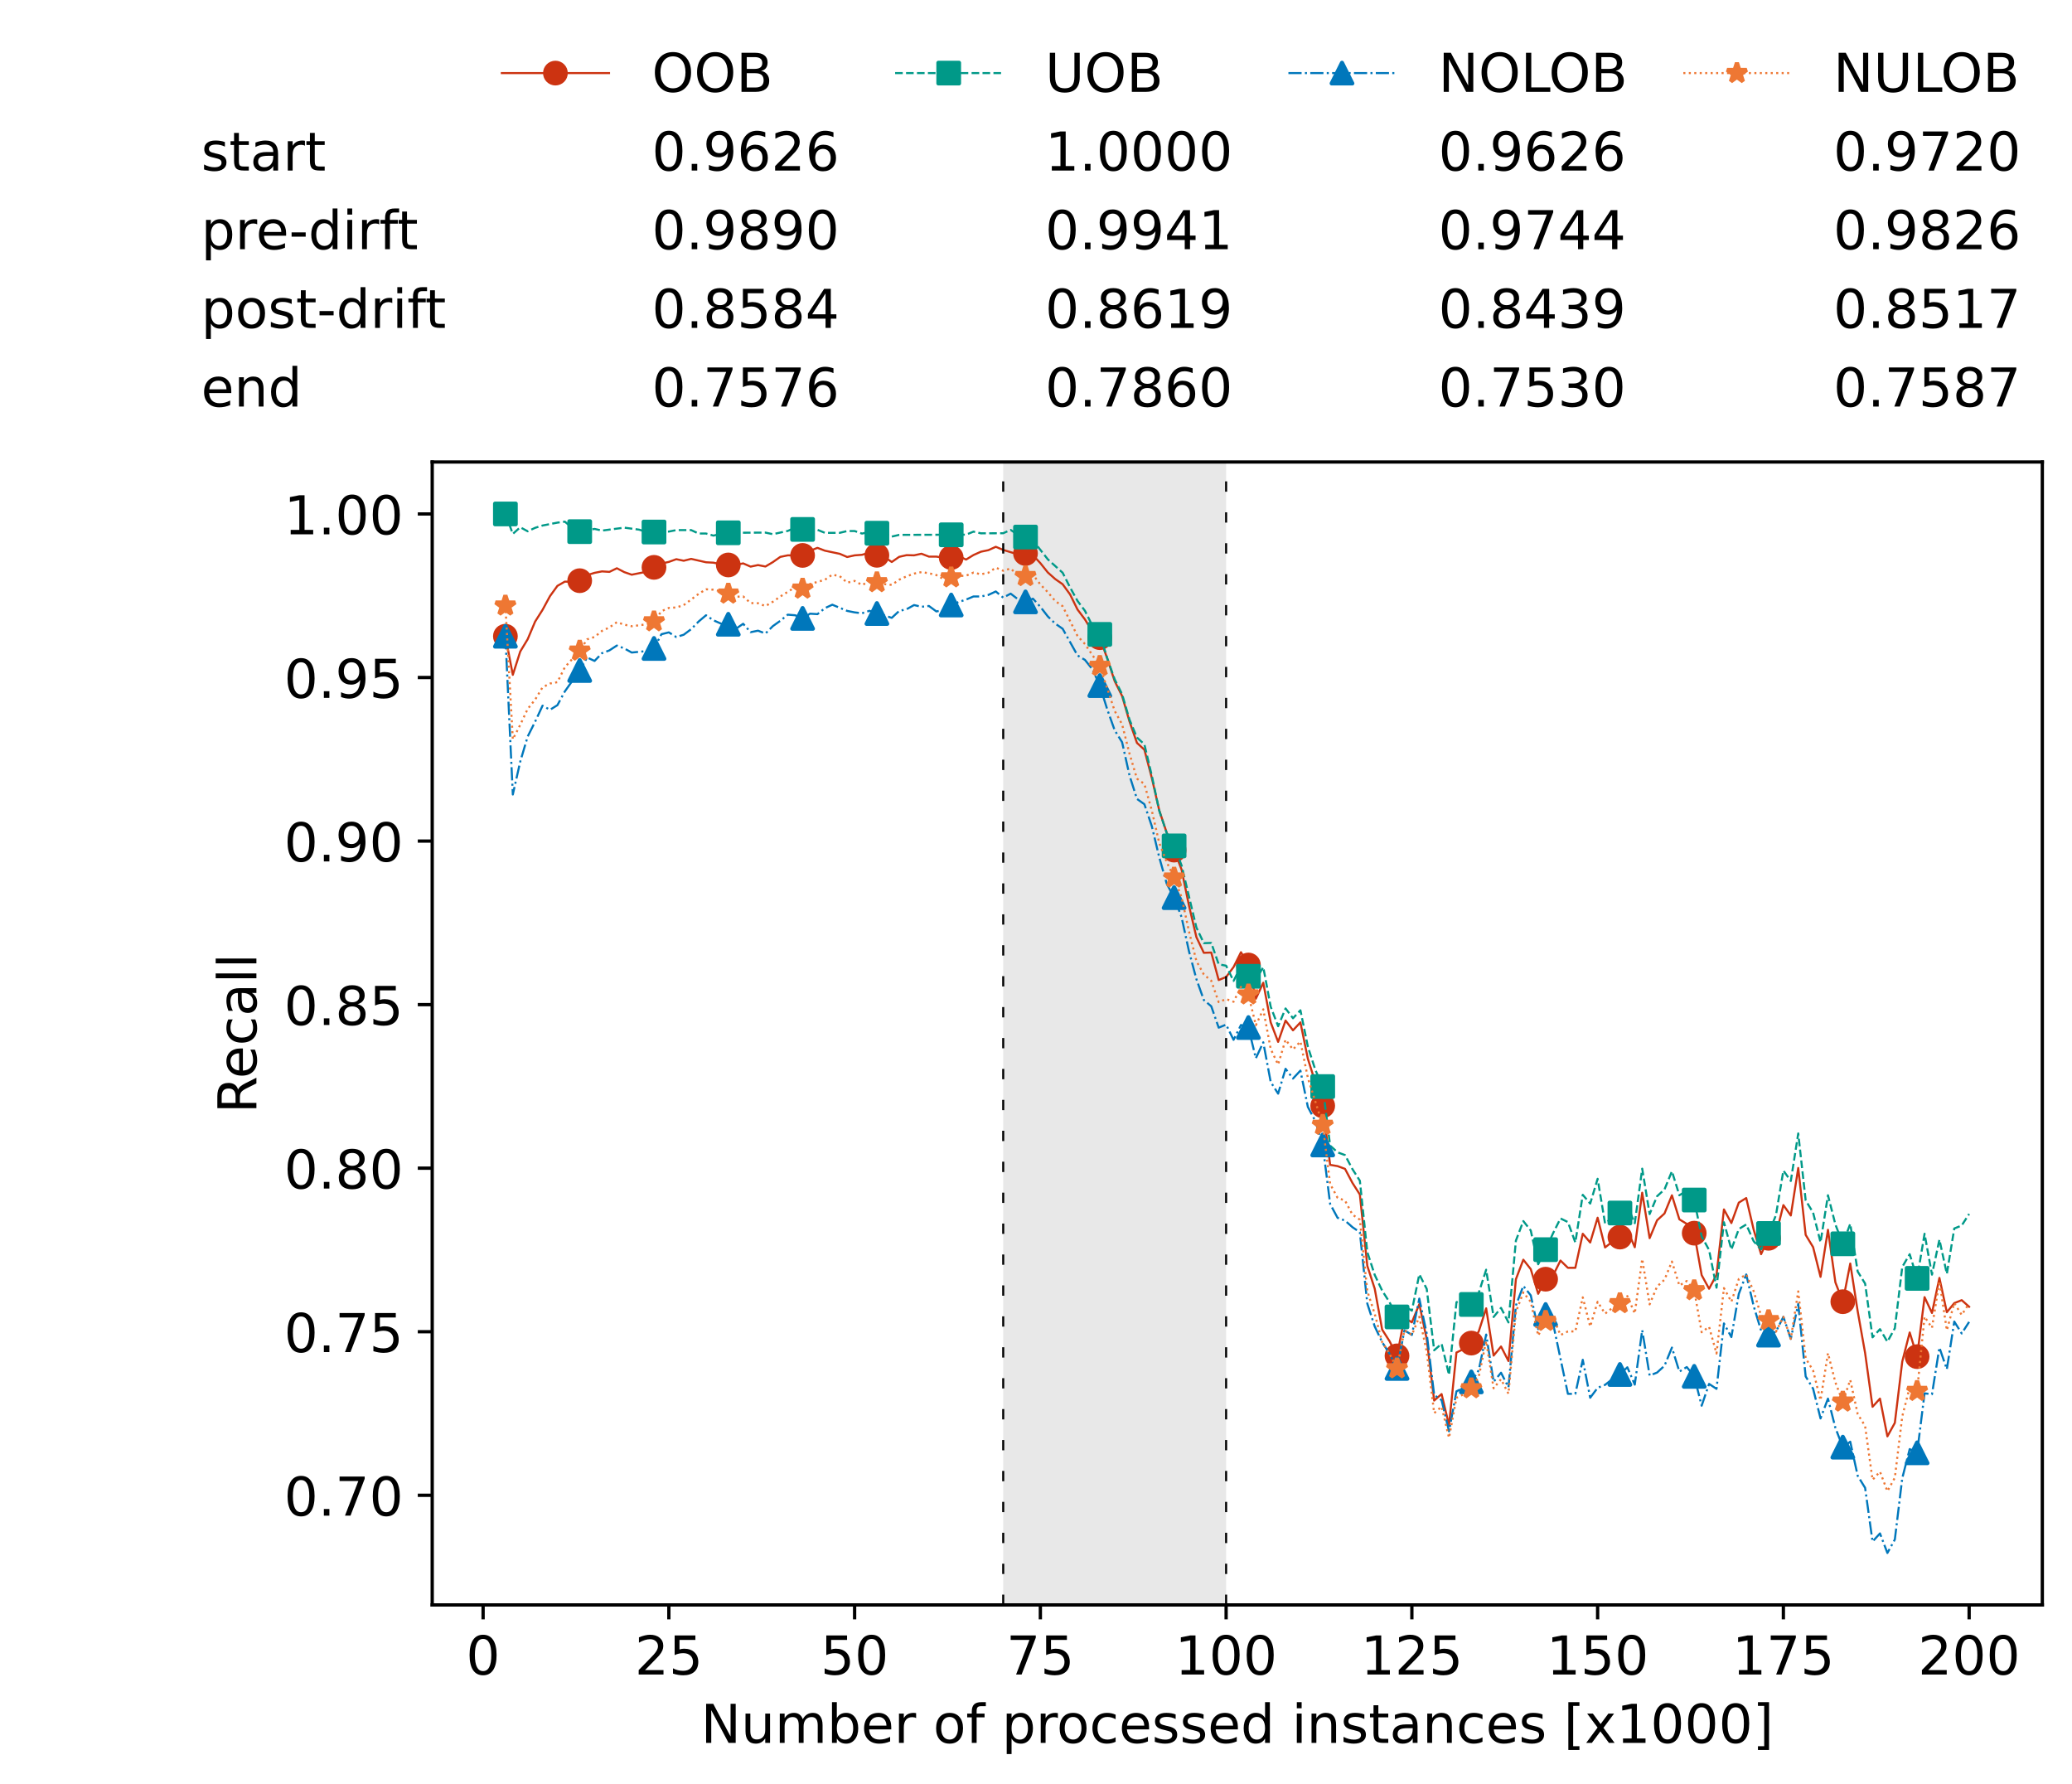 <?xml version="1.0" encoding="utf-8" standalone="no"?>
<!DOCTYPE svg PUBLIC "-//W3C//DTD SVG 1.1//EN"
  "http://www.w3.org/Graphics/SVG/1.1/DTD/svg11.dtd">
<!-- Created with matplotlib (https://matplotlib.org/) -->
<svg height="432.615pt" version="1.1" viewBox="0 0 502.65 432.615" width="502.65pt" xmlns="http://www.w3.org/2000/svg" xmlns:xlink="http://www.w3.org/1999/xlink">
 <defs>
  <style type="text/css">*{stroke-linecap:butt;stroke-linejoin:round;}</style>
 </defs>
 <g id="figure_1">
  <g id="patch_1">
   <path d="M 0 432.615 
L 502.65 432.615 
L 502.65 0 
L 0 0 
z
" style="fill:#ffffff;"/>
  </g>
  <g id="axes_1">
   <g id="patch_2">
    <path d="M 104.85 389.252 
L 495.45 389.252 
L 495.45 112.052 
L 104.85 112.052 
z
" style="fill:#ffffff;"/>
   </g>
   <g id="patch_3">
    <path clip-path="url(#p6ff12f40a6)" d="M 297.446 389.252 
L 297.446 112.052 
L 243.372 112.052 
L 243.372 389.252 
z
" style="fill:#d3d3d3;opacity:0.5;"/>
   </g>
   <g id="matplotlib.axis_1">
    <g id="xtick_1">
     <g id="line2d_1">
      <defs>
       <path d="M 0 0 
L 0 3.5 
" id="m91ebdc8019" style="stroke:#000000;stroke-width:0.8;"/>
      </defs>
      <g>
       <use style="stroke:#000000;stroke-width:0.8;" x="117.197" xlink:href="#m91ebdc8019" y="389.252"/>
      </g>
     </g>
     <g id="text_1">
      <!-- 0 -->
      <g transform="translate(113.061 406.13)scale(0.13 -0.13)">
       <defs>
        <path d="M 31.781 66.406 
Q 24.172 66.406 20.328 58.906 
Q 16.5 51.422 16.5 36.375 
Q 16.5 21.391 20.328 13.891 
Q 24.172 6.391 31.781 6.391 
Q 39.453 6.391 43.281 13.891 
Q 47.125 21.391 47.125 36.375 
Q 47.125 51.422 43.281 58.906 
Q 39.453 66.406 31.781 66.406 
z
M 31.781 74.219 
Q 44.047 74.219 50.516 64.516 
Q 56.984 54.828 56.984 36.375 
Q 56.984 17.969 50.516 8.266 
Q 44.047 -1.422 31.781 -1.422 
Q 19.531 -1.422 13.062 8.266 
Q 6.594 17.969 6.594 36.375 
Q 6.594 54.828 13.062 64.516 
Q 19.531 74.219 31.781 74.219 
z
" id="DejaVuSans-48"/>
       </defs>
       <use xlink:href="#DejaVuSans-48"/>
      </g>
     </g>
    </g>
    <g id="xtick_2">
     <g id="line2d_2">
      <g>
       <use style="stroke:#000000;stroke-width:0.8;" x="162.259" xlink:href="#m91ebdc8019" y="389.252"/>
      </g>
     </g>
     <g id="text_2">
      <!-- 25 -->
      <g transform="translate(153.988 406.13)scale(0.13 -0.13)">
       <defs>
        <path d="M 19.188 8.297 
L 53.609 8.297 
L 53.609 0 
L 7.328 0 
L 7.328 8.297 
Q 12.938 14.109 22.625 23.891 
Q 32.328 33.688 34.812 36.531 
Q 39.547 41.844 41.422 45.531 
Q 43.312 49.219 43.312 52.781 
Q 43.312 58.594 39.234 62.25 
Q 35.156 65.922 28.609 65.922 
Q 23.969 65.922 18.812 64.312 
Q 13.672 62.703 7.812 59.422 
L 7.812 69.391 
Q 13.766 71.781 18.938 73 
Q 24.125 74.219 28.422 74.219 
Q 39.75 74.219 46.484 68.547 
Q 53.219 62.891 53.219 53.422 
Q 53.219 48.922 51.531 44.891 
Q 49.859 40.875 45.406 35.406 
Q 44.188 33.984 37.641 27.219 
Q 31.109 20.453 19.188 8.297 
z
" id="DejaVuSans-50"/>
        <path d="M 10.797 72.906 
L 49.516 72.906 
L 49.516 64.594 
L 19.828 64.594 
L 19.828 46.734 
Q 21.969 47.469 24.109 47.828 
Q 26.266 48.188 28.422 48.188 
Q 40.625 48.188 47.75 41.5 
Q 54.891 34.812 54.891 23.391 
Q 54.891 11.625 47.562 5.094 
Q 40.234 -1.422 26.906 -1.422 
Q 22.312 -1.422 17.547 -0.641 
Q 12.797 0.141 7.719 1.703 
L 7.719 11.625 
Q 12.109 9.234 16.797 8.062 
Q 21.484 6.891 26.703 6.891 
Q 35.156 6.891 40.078 11.328 
Q 45.016 15.766 45.016 23.391 
Q 45.016 31 40.078 35.438 
Q 35.156 39.891 26.703 39.891 
Q 22.75 39.891 18.812 39.016 
Q 14.891 38.141 10.797 36.281 
z
" id="DejaVuSans-53"/>
       </defs>
       <use xlink:href="#DejaVuSans-50"/>
       <use x="63.623" xlink:href="#DejaVuSans-53"/>
      </g>
     </g>
    </g>
    <g id="xtick_3">
     <g id="line2d_3">
      <g>
       <use style="stroke:#000000;stroke-width:0.8;" x="207.322" xlink:href="#m91ebdc8019" y="389.252"/>
      </g>
     </g>
     <g id="text_3">
      <!-- 50 -->
      <g transform="translate(199.05 406.13)scale(0.13 -0.13)">
       <use xlink:href="#DejaVuSans-53"/>
       <use x="63.623" xlink:href="#DejaVuSans-48"/>
      </g>
     </g>
    </g>
    <g id="xtick_4">
     <g id="line2d_4">
      <g>
       <use style="stroke:#000000;stroke-width:0.8;" x="252.384" xlink:href="#m91ebdc8019" y="389.252"/>
      </g>
     </g>
     <g id="text_4">
      <!-- 75 -->
      <g transform="translate(244.113 406.13)scale(0.13 -0.13)">
       <defs>
        <path d="M 8.203 72.906 
L 55.078 72.906 
L 55.078 68.703 
L 28.609 0 
L 18.312 0 
L 43.219 64.594 
L 8.203 64.594 
z
" id="DejaVuSans-55"/>
       </defs>
       <use xlink:href="#DejaVuSans-55"/>
       <use x="63.623" xlink:href="#DejaVuSans-53"/>
      </g>
     </g>
    </g>
    <g id="xtick_5">
     <g id="line2d_5">
      <g>
       <use style="stroke:#000000;stroke-width:0.8;" x="297.446" xlink:href="#m91ebdc8019" y="389.252"/>
      </g>
     </g>
     <g id="text_5">
      <!-- 100 -->
      <g transform="translate(285.039 406.13)scale(0.13 -0.13)">
       <defs>
        <path d="M 12.406 8.297 
L 28.516 8.297 
L 28.516 63.922 
L 10.984 60.406 
L 10.984 69.391 
L 28.422 72.906 
L 38.281 72.906 
L 38.281 8.297 
L 54.391 8.297 
L 54.391 0 
L 12.406 0 
z
" id="DejaVuSans-49"/>
       </defs>
       <use xlink:href="#DejaVuSans-49"/>
       <use x="63.623" xlink:href="#DejaVuSans-48"/>
       <use x="127.246" xlink:href="#DejaVuSans-48"/>
      </g>
     </g>
    </g>
    <g id="xtick_6">
     <g id="line2d_6">
      <g>
       <use style="stroke:#000000;stroke-width:0.8;" x="342.509" xlink:href="#m91ebdc8019" y="389.252"/>
      </g>
     </g>
     <g id="text_6">
      <!-- 125 -->
      <g transform="translate(330.102 406.13)scale(0.13 -0.13)">
       <use xlink:href="#DejaVuSans-49"/>
       <use x="63.623" xlink:href="#DejaVuSans-50"/>
       <use x="127.246" xlink:href="#DejaVuSans-53"/>
      </g>
     </g>
    </g>
    <g id="xtick_7">
     <g id="line2d_7">
      <g>
       <use style="stroke:#000000;stroke-width:0.8;" x="387.571" xlink:href="#m91ebdc8019" y="389.252"/>
      </g>
     </g>
     <g id="text_7">
      <!-- 150 -->
      <g transform="translate(375.164 406.13)scale(0.13 -0.13)">
       <use xlink:href="#DejaVuSans-49"/>
       <use x="63.623" xlink:href="#DejaVuSans-53"/>
       <use x="127.246" xlink:href="#DejaVuSans-48"/>
      </g>
     </g>
    </g>
    <g id="xtick_8">
     <g id="line2d_8">
      <g>
       <use style="stroke:#000000;stroke-width:0.8;" x="432.633" xlink:href="#m91ebdc8019" y="389.252"/>
      </g>
     </g>
     <g id="text_8">
      <!-- 175 -->
      <g transform="translate(420.226 406.13)scale(0.13 -0.13)">
       <use xlink:href="#DejaVuSans-49"/>
       <use x="63.623" xlink:href="#DejaVuSans-55"/>
       <use x="127.246" xlink:href="#DejaVuSans-53"/>
      </g>
     </g>
    </g>
    <g id="xtick_9">
     <g id="line2d_9">
      <g>
       <use style="stroke:#000000;stroke-width:0.8;" x="477.695" xlink:href="#m91ebdc8019" y="389.252"/>
      </g>
     </g>
     <g id="text_9">
      <!-- 200 -->
      <g transform="translate(465.289 406.13)scale(0.13 -0.13)">
       <use xlink:href="#DejaVuSans-50"/>
       <use x="63.623" xlink:href="#DejaVuSans-48"/>
       <use x="127.246" xlink:href="#DejaVuSans-48"/>
      </g>
     </g>
    </g>
    <g id="text_10">
     <!-- Number of processed instances [x1000] -->
     <g transform="translate(170.025 422.711)scale(0.13 -0.13)">
      <defs>
       <path d="M 9.812 72.906 
L 23.094 72.906 
L 55.422 11.922 
L 55.422 72.906 
L 64.984 72.906 
L 64.984 0 
L 51.703 0 
L 19.391 60.984 
L 19.391 0 
L 9.812 0 
z
" id="DejaVuSans-78"/>
       <path d="M 8.5 21.578 
L 8.5 54.688 
L 17.484 54.688 
L 17.484 21.922 
Q 17.484 14.156 20.5 10.266 
Q 23.531 6.391 29.594 6.391 
Q 36.859 6.391 41.078 11.031 
Q 45.312 15.672 45.312 23.688 
L 45.312 54.688 
L 54.297 54.688 
L 54.297 0 
L 45.312 0 
L 45.312 8.406 
Q 42.047 3.422 37.719 1 
Q 33.406 -1.422 27.688 -1.422 
Q 18.266 -1.422 13.375 4.438 
Q 8.5 10.297 8.5 21.578 
z
M 31.109 56 
z
" id="DejaVuSans-117"/>
       <path d="M 52 44.188 
Q 55.375 50.25 60.062 53.125 
Q 64.75 56 71.094 56 
Q 79.641 56 84.281 50.016 
Q 88.922 44.047 88.922 33.016 
L 88.922 0 
L 79.891 0 
L 79.891 32.719 
Q 79.891 40.578 77.094 44.375 
Q 74.312 48.188 68.609 48.188 
Q 61.625 48.188 57.562 43.547 
Q 53.516 38.922 53.516 30.906 
L 53.516 0 
L 44.484 0 
L 44.484 32.719 
Q 44.484 40.625 41.703 44.406 
Q 38.922 48.188 33.109 48.188 
Q 26.219 48.188 22.156 43.531 
Q 18.109 38.875 18.109 30.906 
L 18.109 0 
L 9.078 0 
L 9.078 54.688 
L 18.109 54.688 
L 18.109 46.188 
Q 21.188 51.219 25.484 53.609 
Q 29.781 56 35.688 56 
Q 41.656 56 45.828 52.969 
Q 50 49.953 52 44.188 
z
" id="DejaVuSans-109"/>
       <path d="M 48.688 27.297 
Q 48.688 37.203 44.609 42.844 
Q 40.531 48.484 33.406 48.484 
Q 26.266 48.484 22.188 42.844 
Q 18.109 37.203 18.109 27.297 
Q 18.109 17.391 22.188 11.75 
Q 26.266 6.109 33.406 6.109 
Q 40.531 6.109 44.609 11.75 
Q 48.688 17.391 48.688 27.297 
z
M 18.109 46.391 
Q 20.953 51.266 25.266 53.625 
Q 29.594 56 35.594 56 
Q 45.562 56 51.781 48.094 
Q 58.016 40.188 58.016 27.297 
Q 58.016 14.406 51.781 6.484 
Q 45.562 -1.422 35.594 -1.422 
Q 29.594 -1.422 25.266 0.953 
Q 20.953 3.328 18.109 8.203 
L 18.109 0 
L 9.078 0 
L 9.078 75.984 
L 18.109 75.984 
z
" id="DejaVuSans-98"/>
       <path d="M 56.203 29.594 
L 56.203 25.203 
L 14.891 25.203 
Q 15.484 15.922 20.484 11.062 
Q 25.484 6.203 34.422 6.203 
Q 39.594 6.203 44.453 7.469 
Q 49.312 8.734 54.109 11.281 
L 54.109 2.781 
Q 49.266 0.734 44.188 -0.344 
Q 39.109 -1.422 33.891 -1.422 
Q 20.797 -1.422 13.156 6.188 
Q 5.516 13.812 5.516 26.812 
Q 5.516 40.234 12.766 48.109 
Q 20.016 56 32.328 56 
Q 43.359 56 49.781 48.891 
Q 56.203 41.797 56.203 29.594 
z
M 47.219 32.234 
Q 47.125 39.594 43.094 43.984 
Q 39.062 48.391 32.422 48.391 
Q 24.906 48.391 20.391 44.141 
Q 15.875 39.891 15.188 32.172 
z
" id="DejaVuSans-101"/>
       <path d="M 41.109 46.297 
Q 39.594 47.172 37.812 47.578 
Q 36.031 48 33.891 48 
Q 26.266 48 22.188 43.047 
Q 18.109 38.094 18.109 28.812 
L 18.109 0 
L 9.078 0 
L 9.078 54.688 
L 18.109 54.688 
L 18.109 46.188 
Q 20.953 51.172 25.484 53.578 
Q 30.031 56 36.531 56 
Q 37.453 56 38.578 55.875 
Q 39.703 55.766 41.062 55.516 
z
" id="DejaVuSans-114"/>
       <path id="DejaVuSans-32"/>
       <path d="M 30.609 48.391 
Q 23.391 48.391 19.188 42.75 
Q 14.984 37.109 14.984 27.297 
Q 14.984 17.484 19.156 11.844 
Q 23.344 6.203 30.609 6.203 
Q 37.797 6.203 41.984 11.859 
Q 46.188 17.531 46.188 27.297 
Q 46.188 37.016 41.984 42.703 
Q 37.797 48.391 30.609 48.391 
z
M 30.609 56 
Q 42.328 56 49.016 48.375 
Q 55.719 40.766 55.719 27.297 
Q 55.719 13.875 49.016 6.219 
Q 42.328 -1.422 30.609 -1.422 
Q 18.844 -1.422 12.172 6.219 
Q 5.516 13.875 5.516 27.297 
Q 5.516 40.766 12.172 48.375 
Q 18.844 56 30.609 56 
z
" id="DejaVuSans-111"/>
       <path d="M 37.109 75.984 
L 37.109 68.5 
L 28.516 68.5 
Q 23.688 68.5 21.797 66.547 
Q 19.922 64.594 19.922 59.516 
L 19.922 54.688 
L 34.719 54.688 
L 34.719 47.703 
L 19.922 47.703 
L 19.922 0 
L 10.891 0 
L 10.891 47.703 
L 2.297 47.703 
L 2.297 54.688 
L 10.891 54.688 
L 10.891 58.5 
Q 10.891 67.625 15.141 71.797 
Q 19.391 75.984 28.609 75.984 
z
" id="DejaVuSans-102"/>
       <path d="M 18.109 8.203 
L 18.109 -20.797 
L 9.078 -20.797 
L 9.078 54.688 
L 18.109 54.688 
L 18.109 46.391 
Q 20.953 51.266 25.266 53.625 
Q 29.594 56 35.594 56 
Q 45.562 56 51.781 48.094 
Q 58.016 40.188 58.016 27.297 
Q 58.016 14.406 51.781 6.484 
Q 45.562 -1.422 35.594 -1.422 
Q 29.594 -1.422 25.266 0.953 
Q 20.953 3.328 18.109 8.203 
z
M 48.688 27.297 
Q 48.688 37.203 44.609 42.844 
Q 40.531 48.484 33.406 48.484 
Q 26.266 48.484 22.188 42.844 
Q 18.109 37.203 18.109 27.297 
Q 18.109 17.391 22.188 11.75 
Q 26.266 6.109 33.406 6.109 
Q 40.531 6.109 44.609 11.75 
Q 48.688 17.391 48.688 27.297 
z
" id="DejaVuSans-112"/>
       <path d="M 48.781 52.594 
L 48.781 44.188 
Q 44.969 46.297 41.141 47.344 
Q 37.312 48.391 33.406 48.391 
Q 24.656 48.391 19.812 42.844 
Q 14.984 37.312 14.984 27.297 
Q 14.984 17.281 19.812 11.734 
Q 24.656 6.203 33.406 6.203 
Q 37.312 6.203 41.141 7.25 
Q 44.969 8.297 48.781 10.406 
L 48.781 2.094 
Q 45.016 0.344 40.984 -0.531 
Q 36.969 -1.422 32.422 -1.422 
Q 20.062 -1.422 12.781 6.344 
Q 5.516 14.109 5.516 27.297 
Q 5.516 40.672 12.859 48.328 
Q 20.219 56 33.016 56 
Q 37.156 56 41.109 55.141 
Q 45.062 54.297 48.781 52.594 
z
" id="DejaVuSans-99"/>
       <path d="M 44.281 53.078 
L 44.281 44.578 
Q 40.484 46.531 36.375 47.5 
Q 32.281 48.484 27.875 48.484 
Q 21.188 48.484 17.844 46.438 
Q 14.5 44.391 14.5 40.281 
Q 14.5 37.156 16.891 35.375 
Q 19.281 33.594 26.516 31.984 
L 29.594 31.297 
Q 39.156 29.25 43.188 25.516 
Q 47.219 21.781 47.219 15.094 
Q 47.219 7.469 41.188 3.016 
Q 35.156 -1.422 24.609 -1.422 
Q 20.219 -1.422 15.453 -0.562 
Q 10.688 0.297 5.422 2 
L 5.422 11.281 
Q 10.406 8.688 15.234 7.391 
Q 20.062 6.109 24.812 6.109 
Q 31.156 6.109 34.562 8.281 
Q 37.984 10.453 37.984 14.406 
Q 37.984 18.062 35.516 20.016 
Q 33.062 21.969 24.703 23.781 
L 21.578 24.516 
Q 13.234 26.266 9.516 29.906 
Q 5.812 33.547 5.812 39.891 
Q 5.812 47.609 11.281 51.797 
Q 16.75 56 26.812 56 
Q 31.781 56 36.172 55.266 
Q 40.578 54.547 44.281 53.078 
z
" id="DejaVuSans-115"/>
       <path d="M 45.406 46.391 
L 45.406 75.984 
L 54.391 75.984 
L 54.391 0 
L 45.406 0 
L 45.406 8.203 
Q 42.578 3.328 38.25 0.953 
Q 33.938 -1.422 27.875 -1.422 
Q 17.969 -1.422 11.734 6.484 
Q 5.516 14.406 5.516 27.297 
Q 5.516 40.188 11.734 48.094 
Q 17.969 56 27.875 56 
Q 33.938 56 38.25 53.625 
Q 42.578 51.266 45.406 46.391 
z
M 14.797 27.297 
Q 14.797 17.391 18.875 11.75 
Q 22.953 6.109 30.078 6.109 
Q 37.203 6.109 41.297 11.75 
Q 45.406 17.391 45.406 27.297 
Q 45.406 37.203 41.297 42.844 
Q 37.203 48.484 30.078 48.484 
Q 22.953 48.484 18.875 42.844 
Q 14.797 37.203 14.797 27.297 
z
" id="DejaVuSans-100"/>
       <path d="M 9.422 54.688 
L 18.406 54.688 
L 18.406 0 
L 9.422 0 
z
M 9.422 75.984 
L 18.406 75.984 
L 18.406 64.594 
L 9.422 64.594 
z
" id="DejaVuSans-105"/>
       <path d="M 54.891 33.016 
L 54.891 0 
L 45.906 0 
L 45.906 32.719 
Q 45.906 40.484 42.875 44.328 
Q 39.844 48.188 33.797 48.188 
Q 26.516 48.188 22.312 43.547 
Q 18.109 38.922 18.109 30.906 
L 18.109 0 
L 9.078 0 
L 9.078 54.688 
L 18.109 54.688 
L 18.109 46.188 
Q 21.344 51.125 25.703 53.562 
Q 30.078 56 35.797 56 
Q 45.219 56 50.047 50.172 
Q 54.891 44.344 54.891 33.016 
z
" id="DejaVuSans-110"/>
       <path d="M 18.312 70.219 
L 18.312 54.688 
L 36.812 54.688 
L 36.812 47.703 
L 18.312 47.703 
L 18.312 18.016 
Q 18.312 11.328 20.141 9.422 
Q 21.969 7.516 27.594 7.516 
L 36.812 7.516 
L 36.812 0 
L 27.594 0 
Q 17.188 0 13.234 3.875 
Q 9.281 7.766 9.281 18.016 
L 9.281 47.703 
L 2.688 47.703 
L 2.688 54.688 
L 9.281 54.688 
L 9.281 70.219 
z
" id="DejaVuSans-116"/>
       <path d="M 34.281 27.484 
Q 23.391 27.484 19.188 25 
Q 14.984 22.516 14.984 16.5 
Q 14.984 11.719 18.141 8.906 
Q 21.297 6.109 26.703 6.109 
Q 34.188 6.109 38.703 11.406 
Q 43.219 16.703 43.219 25.484 
L 43.219 27.484 
z
M 52.203 31.203 
L 52.203 0 
L 43.219 0 
L 43.219 8.297 
Q 40.141 3.328 35.547 0.953 
Q 30.953 -1.422 24.312 -1.422 
Q 15.922 -1.422 10.953 3.297 
Q 6 8.016 6 15.922 
Q 6 25.141 12.172 29.828 
Q 18.359 34.516 30.609 34.516 
L 43.219 34.516 
L 43.219 35.406 
Q 43.219 41.609 39.141 45 
Q 35.062 48.391 27.688 48.391 
Q 23 48.391 18.547 47.266 
Q 14.109 46.141 10.016 43.891 
L 10.016 52.203 
Q 14.938 54.109 19.578 55.047 
Q 24.219 56 28.609 56 
Q 40.484 56 46.344 49.844 
Q 52.203 43.703 52.203 31.203 
z
" id="DejaVuSans-97"/>
       <path d="M 8.594 75.984 
L 29.297 75.984 
L 29.297 69 
L 17.578 69 
L 17.578 -6.203 
L 29.297 -6.203 
L 29.297 -13.188 
L 8.594 -13.188 
z
" id="DejaVuSans-91"/>
       <path d="M 54.891 54.688 
L 35.109 28.078 
L 55.906 0 
L 45.312 0 
L 29.391 21.484 
L 13.484 0 
L 2.875 0 
L 24.125 28.609 
L 4.688 54.688 
L 15.281 54.688 
L 29.781 35.203 
L 44.281 54.688 
z
" id="DejaVuSans-120"/>
       <path d="M 30.422 75.984 
L 30.422 -13.188 
L 9.719 -13.188 
L 9.719 -6.203 
L 21.391 -6.203 
L 21.391 69 
L 9.719 69 
L 9.719 75.984 
z
" id="DejaVuSans-93"/>
      </defs>
      <use xlink:href="#DejaVuSans-78"/>
      <use x="74.805" xlink:href="#DejaVuSans-117"/>
      <use x="138.184" xlink:href="#DejaVuSans-109"/>
      <use x="235.596" xlink:href="#DejaVuSans-98"/>
      <use x="299.072" xlink:href="#DejaVuSans-101"/>
      <use x="360.596" xlink:href="#DejaVuSans-114"/>
      <use x="401.709" xlink:href="#DejaVuSans-32"/>
      <use x="433.496" xlink:href="#DejaVuSans-111"/>
      <use x="494.678" xlink:href="#DejaVuSans-102"/>
      <use x="529.883" xlink:href="#DejaVuSans-32"/>
      <use x="561.67" xlink:href="#DejaVuSans-112"/>
      <use x="625.146" xlink:href="#DejaVuSans-114"/>
      <use x="664.01" xlink:href="#DejaVuSans-111"/>
      <use x="725.191" xlink:href="#DejaVuSans-99"/>
      <use x="780.172" xlink:href="#DejaVuSans-101"/>
      <use x="841.695" xlink:href="#DejaVuSans-115"/>
      <use x="893.795" xlink:href="#DejaVuSans-115"/>
      <use x="945.895" xlink:href="#DejaVuSans-101"/>
      <use x="1007.418" xlink:href="#DejaVuSans-100"/>
      <use x="1070.895" xlink:href="#DejaVuSans-32"/>
      <use x="1102.682" xlink:href="#DejaVuSans-105"/>
      <use x="1130.465" xlink:href="#DejaVuSans-110"/>
      <use x="1193.844" xlink:href="#DejaVuSans-115"/>
      <use x="1245.943" xlink:href="#DejaVuSans-116"/>
      <use x="1285.152" xlink:href="#DejaVuSans-97"/>
      <use x="1346.432" xlink:href="#DejaVuSans-110"/>
      <use x="1409.811" xlink:href="#DejaVuSans-99"/>
      <use x="1464.791" xlink:href="#DejaVuSans-101"/>
      <use x="1526.314" xlink:href="#DejaVuSans-115"/>
      <use x="1578.414" xlink:href="#DejaVuSans-32"/>
      <use x="1610.201" xlink:href="#DejaVuSans-91"/>
      <use x="1649.215" xlink:href="#DejaVuSans-120"/>
      <use x="1708.395" xlink:href="#DejaVuSans-49"/>
      <use x="1772.018" xlink:href="#DejaVuSans-48"/>
      <use x="1835.641" xlink:href="#DejaVuSans-48"/>
      <use x="1899.264" xlink:href="#DejaVuSans-48"/>
      <use x="1962.887" xlink:href="#DejaVuSans-93"/>
     </g>
    </g>
   </g>
   <g id="matplotlib.axis_2">
    <g id="ytick_1">
     <g id="line2d_10">
      <defs>
       <path d="M 0 0 
L -3.5 0 
" id="mf1b81d61d8" style="stroke:#000000;stroke-width:0.8;"/>
      </defs>
      <g>
       <use style="stroke:#000000;stroke-width:0.8;" x="104.85" xlink:href="#mf1b81d61d8" y="362.658"/>
      </g>
     </g>
     <g id="text_11">
      <!-- 0.70 -->
      <g transform="translate(68.905 367.597)scale(0.13 -0.13)">
       <defs>
        <path d="M 10.688 12.406 
L 21 12.406 
L 21 0 
L 10.688 0 
z
" id="DejaVuSans-46"/>
       </defs>
       <use xlink:href="#DejaVuSans-48"/>
       <use x="63.623" xlink:href="#DejaVuSans-46"/>
       <use x="95.41" xlink:href="#DejaVuSans-55"/>
       <use x="159.033" xlink:href="#DejaVuSans-48"/>
      </g>
     </g>
    </g>
    <g id="ytick_2">
     <g id="line2d_11">
      <g>
       <use style="stroke:#000000;stroke-width:0.8;" x="104.85" xlink:href="#mf1b81d61d8" y="322.99"/>
      </g>
     </g>
     <g id="text_12">
      <!-- 0.75 -->
      <g transform="translate(68.905 327.929)scale(0.13 -0.13)">
       <use xlink:href="#DejaVuSans-48"/>
       <use x="63.623" xlink:href="#DejaVuSans-46"/>
       <use x="95.41" xlink:href="#DejaVuSans-55"/>
       <use x="159.033" xlink:href="#DejaVuSans-53"/>
      </g>
     </g>
    </g>
    <g id="ytick_3">
     <g id="line2d_12">
      <g>
       <use style="stroke:#000000;stroke-width:0.8;" x="104.85" xlink:href="#mf1b81d61d8" y="283.323"/>
      </g>
     </g>
     <g id="text_13">
      <!-- 0.80 -->
      <g transform="translate(68.905 288.262)scale(0.13 -0.13)">
       <defs>
        <path d="M 31.781 34.625 
Q 24.75 34.625 20.719 30.859 
Q 16.703 27.094 16.703 20.516 
Q 16.703 13.922 20.719 10.156 
Q 24.75 6.391 31.781 6.391 
Q 38.812 6.391 42.859 10.172 
Q 46.922 13.969 46.922 20.516 
Q 46.922 27.094 42.891 30.859 
Q 38.875 34.625 31.781 34.625 
z
M 21.922 38.812 
Q 15.578 40.375 12.031 44.719 
Q 8.5 49.078 8.5 55.328 
Q 8.5 64.062 14.719 69.141 
Q 20.953 74.219 31.781 74.219 
Q 42.672 74.219 48.875 69.141 
Q 55.078 64.062 55.078 55.328 
Q 55.078 49.078 51.531 44.719 
Q 48 40.375 41.703 38.812 
Q 48.828 37.156 52.797 32.312 
Q 56.781 27.484 56.781 20.516 
Q 56.781 9.906 50.312 4.234 
Q 43.844 -1.422 31.781 -1.422 
Q 19.734 -1.422 13.25 4.234 
Q 6.781 9.906 6.781 20.516 
Q 6.781 27.484 10.781 32.312 
Q 14.797 37.156 21.922 38.812 
z
M 18.312 54.391 
Q 18.312 48.734 21.844 45.562 
Q 25.391 42.391 31.781 42.391 
Q 38.141 42.391 41.719 45.562 
Q 45.312 48.734 45.312 54.391 
Q 45.312 60.062 41.719 63.234 
Q 38.141 66.406 31.781 66.406 
Q 25.391 66.406 21.844 63.234 
Q 18.312 60.062 18.312 54.391 
z
" id="DejaVuSans-56"/>
       </defs>
       <use xlink:href="#DejaVuSans-48"/>
       <use x="63.623" xlink:href="#DejaVuSans-46"/>
       <use x="95.41" xlink:href="#DejaVuSans-56"/>
       <use x="159.033" xlink:href="#DejaVuSans-48"/>
      </g>
     </g>
    </g>
    <g id="ytick_4">
     <g id="line2d_13">
      <g>
       <use style="stroke:#000000;stroke-width:0.8;" x="104.85" xlink:href="#mf1b81d61d8" y="243.655"/>
      </g>
     </g>
     <g id="text_14">
      <!-- 0.85 -->
      <g transform="translate(68.905 248.594)scale(0.13 -0.13)">
       <use xlink:href="#DejaVuSans-48"/>
       <use x="63.623" xlink:href="#DejaVuSans-46"/>
       <use x="95.41" xlink:href="#DejaVuSans-56"/>
       <use x="159.033" xlink:href="#DejaVuSans-53"/>
      </g>
     </g>
    </g>
    <g id="ytick_5">
     <g id="line2d_14">
      <g>
       <use style="stroke:#000000;stroke-width:0.8;" x="104.85" xlink:href="#mf1b81d61d8" y="203.987"/>
      </g>
     </g>
     <g id="text_15">
      <!-- 0.90 -->
      <g transform="translate(68.905 208.926)scale(0.13 -0.13)">
       <defs>
        <path d="M 10.984 1.516 
L 10.984 10.5 
Q 14.703 8.734 18.5 7.812 
Q 22.312 6.891 25.984 6.891 
Q 35.75 6.891 40.891 13.453 
Q 46.047 20.016 46.781 33.406 
Q 43.953 29.203 39.594 26.953 
Q 35.25 24.703 29.984 24.703 
Q 19.047 24.703 12.672 31.312 
Q 6.297 37.938 6.297 49.422 
Q 6.297 60.641 12.938 67.422 
Q 19.578 74.219 30.609 74.219 
Q 43.266 74.219 49.922 64.516 
Q 56.594 54.828 56.594 36.375 
Q 56.594 19.141 48.406 8.859 
Q 40.234 -1.422 26.422 -1.422 
Q 22.703 -1.422 18.891 -0.688 
Q 15.094 0.047 10.984 1.516 
z
M 30.609 32.422 
Q 37.25 32.422 41.125 36.953 
Q 45.016 41.5 45.016 49.422 
Q 45.016 57.281 41.125 61.844 
Q 37.25 66.406 30.609 66.406 
Q 23.969 66.406 20.094 61.844 
Q 16.219 57.281 16.219 49.422 
Q 16.219 41.5 20.094 36.953 
Q 23.969 32.422 30.609 32.422 
z
" id="DejaVuSans-57"/>
       </defs>
       <use xlink:href="#DejaVuSans-48"/>
       <use x="63.623" xlink:href="#DejaVuSans-46"/>
       <use x="95.41" xlink:href="#DejaVuSans-57"/>
       <use x="159.033" xlink:href="#DejaVuSans-48"/>
      </g>
     </g>
    </g>
    <g id="ytick_6">
     <g id="line2d_15">
      <g>
       <use style="stroke:#000000;stroke-width:0.8;" x="104.85" xlink:href="#mf1b81d61d8" y="164.32"/>
      </g>
     </g>
     <g id="text_16">
      <!-- 0.95 -->
      <g transform="translate(68.905 169.258)scale(0.13 -0.13)">
       <use xlink:href="#DejaVuSans-48"/>
       <use x="63.623" xlink:href="#DejaVuSans-46"/>
       <use x="95.41" xlink:href="#DejaVuSans-57"/>
       <use x="159.033" xlink:href="#DejaVuSans-53"/>
      </g>
     </g>
    </g>
    <g id="ytick_7">
     <g id="line2d_16">
      <g>
       <use style="stroke:#000000;stroke-width:0.8;" x="104.85" xlink:href="#mf1b81d61d8" y="124.652"/>
      </g>
     </g>
     <g id="text_17">
      <!-- 1.00 -->
      <g transform="translate(68.905 129.591)scale(0.13 -0.13)">
       <use xlink:href="#DejaVuSans-49"/>
       <use x="63.623" xlink:href="#DejaVuSans-46"/>
       <use x="95.41" xlink:href="#DejaVuSans-48"/>
       <use x="159.033" xlink:href="#DejaVuSans-48"/>
      </g>
     </g>
    </g>
    <g id="text_18">
     <!-- Recall -->
     <g transform="translate(62.201 270.044)rotate(-90)scale(0.13 -0.13)">
      <defs>
       <path d="M 44.391 34.188 
Q 47.562 33.109 50.562 29.594 
Q 53.562 26.078 56.594 19.922 
L 66.609 0 
L 56 0 
L 46.688 18.703 
Q 43.062 26.031 39.672 28.422 
Q 36.281 30.812 30.422 30.812 
L 19.672 30.812 
L 19.672 0 
L 9.812 0 
L 9.812 72.906 
L 32.078 72.906 
Q 44.578 72.906 50.734 67.672 
Q 56.891 62.453 56.891 51.906 
Q 56.891 45.016 53.688 40.469 
Q 50.484 35.938 44.391 34.188 
z
M 19.672 64.797 
L 19.672 38.922 
L 32.078 38.922 
Q 39.203 38.922 42.844 42.219 
Q 46.484 45.516 46.484 51.906 
Q 46.484 58.297 42.844 61.547 
Q 39.203 64.797 32.078 64.797 
z
" id="DejaVuSans-82"/>
       <path d="M 9.422 75.984 
L 18.406 75.984 
L 18.406 0 
L 9.422 0 
z
" id="DejaVuSans-108"/>
      </defs>
      <use xlink:href="#DejaVuSans-82"/>
      <use x="64.982" xlink:href="#DejaVuSans-101"/>
      <use x="126.506" xlink:href="#DejaVuSans-99"/>
      <use x="181.486" xlink:href="#DejaVuSans-97"/>
      <use x="242.766" xlink:href="#DejaVuSans-108"/>
      <use x="270.549" xlink:href="#DejaVuSans-108"/>
     </g>
    </g>
   </g>
   <g id="line2d_17"/>
   <g id="line2d_18"/>
   <g id="line2d_19"/>
   <g id="line2d_20"/>
   <g id="line2d_21"/>
   <g id="line2d_22">
    <path clip-path="url(#p6ff12f40a6)" d="M 122.605 154.31 
L 124.407 163.668 
L 126.21 158.009 
L 128.012 155.03 
L 129.815 150.757 
L 131.617 147.909 
L 133.419 144.587 
L 135.222 142.095 
L 137.024 141.065 
L 138.827 141.112 
L 140.629 140.838 
L 142.432 139.489 
L 144.234 138.935 
L 146.037 138.581 
L 147.839 138.7 
L 149.642 137.822 
L 151.444 138.76 
L 153.247 139.383 
L 156.852 138.662 
L 158.654 137.601 
L 160.457 136.679 
L 162.259 136.279 
L 164.062 135.625 
L 165.864 136 
L 167.667 135.549 
L 171.272 136.368 
L 173.074 136.467 
L 174.877 136.85 
L 176.679 137.022 
L 178.482 137.022 
L 180.284 136.64 
L 182.087 137.426 
L 183.889 137.05 
L 185.692 137.401 
L 187.494 136.33 
L 189.297 135.064 
L 191.099 134.694 
L 194.704 134.708 
L 196.507 133.575 
L 198.309 132.873 
L 200.112 133.558 
L 203.717 134.32 
L 205.519 135.092 
L 207.322 134.692 
L 209.124 134.557 
L 210.927 134.026 
L 212.729 134.679 
L 214.532 135.076 
L 216.334 136.303 
L 218.137 135.05 
L 219.939 134.641 
L 221.742 134.687 
L 223.544 134.302 
L 225.347 134.998 
L 227.149 134.998 
L 228.952 135.252 
L 230.754 135.226 
L 232.557 134.862 
L 234.359 135.715 
L 236.162 134.613 
L 237.964 133.808 
L 239.767 133.434 
L 241.569 132.618 
L 243.372 133.373 
L 246.976 134.47 
L 248.779 134.239 
L 250.581 134.651 
L 252.384 136.58 
L 254.186 138.834 
L 255.989 140.442 
L 257.791 141.698 
L 259.594 144.177 
L 261.396 147.829 
L 263.199 150.233 
L 265.001 153.167 
L 266.804 154.652 
L 268.606 159.7 
L 270.409 165.194 
L 272.211 168.8 
L 274.014 175.003 
L 275.816 180.177 
L 277.619 181.837 
L 279.421 188.677 
L 281.224 196.54 
L 283.026 201.937 
L 284.829 206.18 
L 286.631 210.88 
L 288.434 219.625 
L 290.236 227.288 
L 292.039 231.089 
L 293.841 231.023 
L 295.644 237.698 
L 297.446 236.957 
L 299.249 234.553 
L 301.051 230.947 
L 302.854 234.046 
L 304.656 242.22 
L 306.459 238.352 
L 308.261 247.969 
L 310.064 252.691 
L 311.866 247.517 
L 313.669 249.89 
L 315.471 247.961 
L 317.274 256.776 
L 320.879 268.195 
L 322.681 282.519 
L 324.484 282.824 
L 326.286 283.485 
L 328.089 286.891 
L 329.891 289.712 
L 331.694 307.003 
L 333.496 312.551 
L 335.299 322.468 
L 337.101 325.301 
L 338.904 328.843 
L 340.706 319.587 
L 342.509 320.714 
L 344.311 316.307 
L 346.114 324.807 
L 347.916 339.682 
L 349.719 338.108 
L 351.521 345.664 
L 353.324 328.034 
L 355.126 327.162 
L 356.928 325.745 
L 358.731 322.912 
L 360.533 317.318 
L 362.336 328.777 
L 364.138 326.573 
L 365.941 330.099 
L 367.743 310.266 
L 369.546 305.519 
L 371.348 307.808 
L 373.151 313.789 
L 374.953 310.247 
L 376.756 309.332 
L 378.558 305.726 
L 380.361 307.489 
L 382.163 307.489 
L 383.966 299.225 
L 385.768 301.35 
L 387.571 295.34 
L 389.373 302.552 
L 391.176 301.135 
L 392.978 300.033 
L 394.781 298.29 
L 396.583 302.497 
L 398.386 289.274 
L 400.188 300.293 
L 401.991 295.966 
L 403.793 294.313 
L 405.596 289.905 
L 407.398 295.731 
L 409.201 296.833 
L 411.003 299.086 
L 412.806 309.258 
L 414.608 312.563 
L 416.411 309.198 
L 418.213 293.33 
L 420.016 296.636 
L 421.818 291.678 
L 423.621 290.568 
L 425.423 298.231 
L 427.226 304.181 
L 429.028 300.325 
L 430.831 299.492 
L 432.633 292.28 
L 434.436 294.799 
L 436.238 283.271 
L 438.041 299.499 
L 439.843 302.474 
L 441.646 309.686 
L 443.448 298.267 
L 445.251 311.017 
L 447.053 315.705 
L 448.856 306.45 
L 450.658 318.019 
L 452.461 328.162 
L 454.263 341.195 
L 456.066 339.212 
L 457.868 348.366 
L 459.671 345.097 
L 461.473 330.221 
L 463.276 323.169 
L 465.078 329.029 
L 466.881 314.605 
L 468.683 318.436 
L 470.485 309.936 
L 472.288 318.258 
L 474.09 316.054 
L 475.893 315.333 
L 477.695 316.936 
L 477.695 316.936 
" style="fill:none;stroke:#cc3311;stroke-linecap:square;stroke-width:0.5;"/>
    <defs>
     <path d="M 0 2.5 
C 0.663 2.5 1.299 2.237 1.768 1.768 
C 2.237 1.299 2.5 0.663 2.5 0 
C 2.5 -0.663 2.237 -1.299 1.768 -1.768 
C 1.299 -2.237 0.663 -2.5 0 -2.5 
C -0.663 -2.5 -1.299 -2.237 -1.768 -1.768 
C -2.237 -1.299 -2.5 -0.663 -2.5 0 
C -2.5 0.663 -2.237 1.299 -1.768 1.768 
C -1.299 2.237 -0.663 2.5 0 2.5 
z
" id="m56e634ab95" style="stroke:#cc3311;"/>
    </defs>
    <g clip-path="url(#p6ff12f40a6)">
     <use style="fill:#cc3311;stroke:#cc3311;" x="122.605" xlink:href="#m56e634ab95" y="154.31"/>
     <use style="fill:#cc3311;stroke:#cc3311;" x="140.629" xlink:href="#m56e634ab95" y="140.838"/>
     <use style="fill:#cc3311;stroke:#cc3311;" x="158.654" xlink:href="#m56e634ab95" y="137.601"/>
     <use style="fill:#cc3311;stroke:#cc3311;" x="176.679" xlink:href="#m56e634ab95" y="137.022"/>
     <use style="fill:#cc3311;stroke:#cc3311;" x="194.704" xlink:href="#m56e634ab95" y="134.708"/>
     <use style="fill:#cc3311;stroke:#cc3311;" x="212.729" xlink:href="#m56e634ab95" y="134.679"/>
     <use style="fill:#cc3311;stroke:#cc3311;" x="230.754" xlink:href="#m56e634ab95" y="135.226"/>
     <use style="fill:#cc3311;stroke:#cc3311;" x="248.779" xlink:href="#m56e634ab95" y="134.239"/>
     <use style="fill:#cc3311;stroke:#cc3311;" x="266.804" xlink:href="#m56e634ab95" y="154.652"/>
     <use style="fill:#cc3311;stroke:#cc3311;" x="284.829" xlink:href="#m56e634ab95" y="206.18"/>
     <use style="fill:#cc3311;stroke:#cc3311;" x="302.854" xlink:href="#m56e634ab95" y="234.046"/>
     <use style="fill:#cc3311;stroke:#cc3311;" x="320.879" xlink:href="#m56e634ab95" y="268.195"/>
     <use style="fill:#cc3311;stroke:#cc3311;" x="338.904" xlink:href="#m56e634ab95" y="328.843"/>
     <use style="fill:#cc3311;stroke:#cc3311;" x="356.928" xlink:href="#m56e634ab95" y="325.745"/>
     <use style="fill:#cc3311;stroke:#cc3311;" x="374.953" xlink:href="#m56e634ab95" y="310.247"/>
     <use style="fill:#cc3311;stroke:#cc3311;" x="392.978" xlink:href="#m56e634ab95" y="300.033"/>
     <use style="fill:#cc3311;stroke:#cc3311;" x="411.003" xlink:href="#m56e634ab95" y="299.086"/>
     <use style="fill:#cc3311;stroke:#cc3311;" x="429.028" xlink:href="#m56e634ab95" y="300.325"/>
     <use style="fill:#cc3311;stroke:#cc3311;" x="447.053" xlink:href="#m56e634ab95" y="315.705"/>
     <use style="fill:#cc3311;stroke:#cc3311;" x="465.078" xlink:href="#m56e634ab95" y="329.029"/>
    </g>
   </g>
   <g id="line2d_23"/>
   <g id="line2d_24"/>
   <g id="line2d_25"/>
   <g id="line2d_26"/>
   <g id="line2d_27">
    <path clip-path="url(#p6ff12f40a6)" d="M 122.605 124.652 
L 124.407 129.489 
L 126.21 127.877 
L 128.012 128.857 
L 129.815 128.016 
L 131.617 127.456 
L 135.222 126.755 
L 137.024 126.521 
L 138.827 128.022 
L 140.629 128.938 
L 144.234 128.279 
L 146.037 128.686 
L 151.444 127.974 
L 155.049 128.459 
L 156.852 129.032 
L 162.259 128.922 
L 164.062 128.565 
L 167.667 128.565 
L 169.469 129.4 
L 171.272 129.4 
L 173.074 129.908 
L 174.877 129.473 
L 176.679 129.223 
L 185.692 129.174 
L 187.494 129.559 
L 191.099 128.766 
L 192.902 128.003 
L 194.704 128.404 
L 196.507 128.03 
L 198.309 128.496 
L 200.112 129.231 
L 203.717 129.231 
L 205.519 128.793 
L 207.322 128.793 
L 209.124 129.407 
L 210.927 128.998 
L 212.729 129.324 
L 214.532 129.324 
L 216.334 130.142 
L 218.137 129.725 
L 234.359 129.674 
L 236.162 128.939 
L 237.964 129.348 
L 243.372 129.325 
L 245.174 128.52 
L 246.976 129.734 
L 248.779 130.252 
L 250.581 131.062 
L 254.186 135.653 
L 257.791 138.914 
L 259.594 142.48 
L 261.396 145.74 
L 263.199 148.144 
L 265.001 151.751 
L 266.804 153.856 
L 268.606 159.625 
L 270.409 164.752 
L 272.211 168.358 
L 274.014 174.561 
L 275.816 178.873 
L 277.619 180.533 
L 279.421 188.128 
L 281.224 196.626 
L 283.026 202.023 
L 284.829 205.165 
L 286.631 209.865 
L 290.236 224.95 
L 292.039 228.751 
L 293.841 228.685 
L 295.644 233.873 
L 297.446 234.218 
L 299.249 237.917 
L 301.051 234.311 
L 302.854 236.79 
L 304.656 237.631 
L 306.459 234.557 
L 308.261 244.174 
L 310.064 248.896 
L 311.866 244.584 
L 313.669 246.958 
L 315.471 245.028 
L 317.274 253.843 
L 319.076 259.438 
L 320.879 263.53 
L 322.681 277.855 
L 324.484 279.482 
L 326.286 280.143 
L 328.089 283.549 
L 329.891 286.37 
L 331.694 303.661 
L 333.496 309.209 
L 335.299 313.023 
L 337.101 315.857 
L 338.904 319.398 
L 340.706 316.754 
L 342.509 317.881 
L 344.311 309.066 
L 346.114 312.607 
L 347.916 327.483 
L 349.719 325.909 
L 351.521 333.464 
L 353.324 315.834 
L 355.126 314.963 
L 356.928 316.379 
L 358.731 313.546 
L 360.533 307.952 
L 362.336 319.411 
L 364.138 317.207 
L 365.941 320.733 
L 367.743 300.9 
L 369.546 296.153 
L 371.348 298.442 
L 373.151 306.627 
L 374.953 303.085 
L 376.756 299.118 
L 378.558 295.512 
L 380.361 296.394 
L 382.163 301.352 
L 383.966 289.783 
L 385.768 291.908 
L 387.571 285.897 
L 389.373 296.716 
L 391.176 295.299 
L 392.978 294.197 
L 394.781 292.454 
L 396.583 296.661 
L 398.386 283.438 
L 400.188 294.457 
L 401.991 290.13 
L 403.793 288.477 
L 405.596 284.069 
L 407.398 289.895 
L 409.201 288.793 
L 411.003 291.047 
L 412.806 299.862 
L 414.608 303.167 
L 416.411 312.303 
L 418.213 296.436 
L 420.016 303.047 
L 421.818 298.089 
L 423.621 296.979 
L 425.423 301.036 
L 427.226 303.019 
L 429.028 299.163 
L 430.831 294.724 
L 432.633 283.906 
L 434.436 286.424 
L 436.238 274.897 
L 438.041 291.125 
L 439.843 294.1 
L 441.646 301.312 
L 443.448 289.893 
L 445.251 296.976 
L 447.053 301.664 
L 448.856 296.816 
L 450.658 308.386 
L 452.461 311.316 
L 454.263 324.349 
L 456.066 322.366 
L 457.868 325.417 
L 459.671 322.148 
L 461.473 307.273 
L 463.276 304.187 
L 465.078 310.047 
L 466.881 299.229 
L 468.683 309.146 
L 470.485 300.646 
L 472.288 308.968 
L 474.09 297.949 
L 475.893 297.227 
L 477.695 294.423 
L 477.695 294.423 
" style="fill:none;stroke:#009988;stroke-dasharray:1.85,0.8;stroke-dashoffset:0;stroke-width:0.5;"/>
    <defs>
     <path d="M -2.5 2.5 
L 2.5 2.5 
L 2.5 -2.5 
L -2.5 -2.5 
z
" id="me4418cdf66" style="stroke:#009988;stroke-linejoin:miter;"/>
    </defs>
    <g clip-path="url(#p6ff12f40a6)">
     <use style="fill:#009988;stroke:#009988;stroke-linejoin:miter;" x="122.605" xlink:href="#me4418cdf66" y="124.652"/>
     <use style="fill:#009988;stroke:#009988;stroke-linejoin:miter;" x="140.629" xlink:href="#me4418cdf66" y="128.938"/>
     <use style="fill:#009988;stroke:#009988;stroke-linejoin:miter;" x="158.654" xlink:href="#me4418cdf66" y="129.032"/>
     <use style="fill:#009988;stroke:#009988;stroke-linejoin:miter;" x="176.679" xlink:href="#me4418cdf66" y="129.223"/>
     <use style="fill:#009988;stroke:#009988;stroke-linejoin:miter;" x="194.704" xlink:href="#me4418cdf66" y="128.404"/>
     <use style="fill:#009988;stroke:#009988;stroke-linejoin:miter;" x="212.729" xlink:href="#me4418cdf66" y="129.324"/>
     <use style="fill:#009988;stroke:#009988;stroke-linejoin:miter;" x="230.754" xlink:href="#me4418cdf66" y="129.714"/>
     <use style="fill:#009988;stroke:#009988;stroke-linejoin:miter;" x="248.779" xlink:href="#me4418cdf66" y="130.252"/>
     <use style="fill:#009988;stroke:#009988;stroke-linejoin:miter;" x="266.804" xlink:href="#me4418cdf66" y="153.856"/>
     <use style="fill:#009988;stroke:#009988;stroke-linejoin:miter;" x="284.829" xlink:href="#me4418cdf66" y="205.165"/>
     <use style="fill:#009988;stroke:#009988;stroke-linejoin:miter;" x="302.854" xlink:href="#me4418cdf66" y="236.79"/>
     <use style="fill:#009988;stroke:#009988;stroke-linejoin:miter;" x="320.879" xlink:href="#me4418cdf66" y="263.53"/>
     <use style="fill:#009988;stroke:#009988;stroke-linejoin:miter;" x="338.904" xlink:href="#me4418cdf66" y="319.398"/>
     <use style="fill:#009988;stroke:#009988;stroke-linejoin:miter;" x="356.928" xlink:href="#me4418cdf66" y="316.379"/>
     <use style="fill:#009988;stroke:#009988;stroke-linejoin:miter;" x="374.953" xlink:href="#me4418cdf66" y="303.085"/>
     <use style="fill:#009988;stroke:#009988;stroke-linejoin:miter;" x="392.978" xlink:href="#me4418cdf66" y="294.197"/>
     <use style="fill:#009988;stroke:#009988;stroke-linejoin:miter;" x="411.003" xlink:href="#me4418cdf66" y="291.047"/>
     <use style="fill:#009988;stroke:#009988;stroke-linejoin:miter;" x="429.028" xlink:href="#me4418cdf66" y="299.163"/>
     <use style="fill:#009988;stroke:#009988;stroke-linejoin:miter;" x="447.053" xlink:href="#me4418cdf66" y="301.664"/>
     <use style="fill:#009988;stroke:#009988;stroke-linejoin:miter;" x="465.078" xlink:href="#me4418cdf66" y="310.047"/>
    </g>
   </g>
   <g id="line2d_28"/>
   <g id="line2d_29"/>
   <g id="line2d_30"/>
   <g id="line2d_31"/>
   <g id="line2d_32">
    <path clip-path="url(#p6ff12f40a6)" d="M 122.605 154.31 
L 124.407 192.694 
L 126.21 184.705 
L 128.012 178.626 
L 129.815 175.043 
L 131.617 171.152 
L 133.419 172.15 
L 135.222 171.027 
L 137.024 167.692 
L 140.629 162.623 
L 142.432 159.459 
L 144.234 160.302 
L 146.037 158.422 
L 147.839 157.742 
L 149.642 156.567 
L 151.444 157.259 
L 153.247 158.261 
L 156.852 157.908 
L 158.654 157.269 
L 160.457 153.819 
L 162.259 153.371 
L 164.062 154.507 
L 165.864 153.943 
L 167.667 152.591 
L 169.469 150.752 
L 171.272 149.227 
L 173.074 150.443 
L 174.877 151.235 
L 176.679 151.407 
L 178.482 152.529 
L 180.284 151.285 
L 182.087 153.323 
L 183.889 152.963 
L 185.692 153.652 
L 187.494 151.854 
L 189.297 150.562 
L 191.099 149.079 
L 192.902 149.223 
L 194.704 149.982 
L 196.507 148.839 
L 198.309 148.95 
L 200.112 147.497 
L 201.914 146.662 
L 205.519 148.162 
L 207.322 148.524 
L 209.124 148.735 
L 210.927 148.143 
L 212.729 148.796 
L 214.532 149.26 
L 216.334 149.852 
L 218.137 148.173 
L 219.939 147.756 
L 221.742 146.748 
L 223.544 147.165 
L 225.347 146.969 
L 227.149 148.291 
L 228.952 147.966 
L 230.754 146.737 
L 232.557 146.009 
L 234.359 145.422 
L 236.162 144.661 
L 237.964 144.665 
L 239.767 144.288 
L 241.569 143.45 
L 243.372 144.953 
L 245.174 143.977 
L 246.976 145.362 
L 248.779 145.975 
L 250.581 145.198 
L 252.384 147.168 
L 254.186 149.497 
L 255.989 151.241 
L 257.791 152.497 
L 261.396 158.966 
L 263.199 160.048 
L 265.001 162.309 
L 266.804 166.274 
L 268.606 172.043 
L 270.409 177.111 
L 272.211 180.008 
L 274.014 188.1 
L 275.816 193.765 
L 277.619 195.051 
L 279.421 200.38 
L 281.224 207.926 
L 283.026 214.312 
L 284.829 217.712 
L 286.631 222.412 
L 288.434 230.706 
L 290.236 237.467 
L 292.039 242.536 
L 293.841 244.056 
L 295.644 249.243 
L 297.446 248.502 
L 299.249 252.201 
L 301.051 248.595 
L 302.854 249.215 
L 304.656 256.667 
L 306.459 252.8 
L 308.261 262.416 
L 310.064 265.25 
L 311.866 259.213 
L 313.669 261.587 
L 315.471 259.657 
L 317.274 268.472 
L 319.076 271.863 
L 320.879 277.687 
L 322.681 292.012 
L 324.484 295.368 
L 326.286 296.029 
L 328.089 297.632 
L 329.891 298.866 
L 331.694 316.157 
L 333.496 321.705 
L 335.299 325.519 
L 337.101 328.353 
L 338.904 331.894 
L 340.706 322.639 
L 342.509 323.765 
L 344.311 314.95 
L 346.114 323.451 
L 347.916 338.326 
L 349.719 339.585 
L 351.521 347.141 
L 353.324 337.445 
L 355.126 336.573 
L 356.928 335.156 
L 358.731 332.323 
L 360.533 323.677 
L 362.336 335.137 
L 364.138 332.933 
L 365.941 336.459 
L 367.743 316.625 
L 369.546 311.878 
L 371.348 314.167 
L 373.151 322.352 
L 374.953 318.811 
L 376.756 320.947 
L 380.361 338.056 
L 382.163 338.056 
L 383.966 329.792 
L 385.768 339 
L 387.571 336.596 
L 389.373 335.875 
L 391.176 334.458 
L 392.978 333.356 
L 394.781 331.613 
L 396.583 335.82 
L 398.386 322.597 
L 400.188 333.616 
L 401.991 332.895 
L 403.793 331.242 
L 405.596 326.835 
L 407.398 332.66 
L 409.201 331.558 
L 411.003 333.812 
L 412.806 340.932 
L 414.608 335.643 
L 416.411 336.845 
L 418.213 320.978 
L 420.016 324.283 
L 421.818 313.815 
L 423.621 309.1 
L 425.423 316.763 
L 427.226 322.713 
L 429.028 323.815 
L 430.831 322.983 
L 432.633 319.376 
L 434.436 324.728 
L 436.238 316.252 
L 438.041 333.832 
L 439.843 336.807 
L 441.646 344.02 
L 443.448 339.212 
L 445.251 346.295 
L 447.053 350.983 
L 448.856 349.661 
L 450.658 357.925 
L 452.461 360.855 
L 454.263 373.889 
L 456.066 371.905 
L 457.868 376.652 
L 459.671 373.382 
L 461.473 358.507 
L 463.276 351.455 
L 465.078 352.357 
L 466.881 337.932 
L 468.683 338.157 
L 470.485 326.824 
L 472.288 332.094 
L 474.09 320.525 
L 475.893 323.409 
L 477.695 320.605 
L 477.695 320.605 
" style="fill:none;stroke:#0077bb;stroke-dasharray:3.2,0.8,0.5,0.8;stroke-dashoffset:0;stroke-width:0.5;"/>
    <defs>
     <path d="M 0 -2.5 
L -2.5 2.5 
L 2.5 2.5 
z
" id="ma10ae11ecd" style="stroke:#0077bb;stroke-linejoin:miter;"/>
    </defs>
    <g clip-path="url(#p6ff12f40a6)">
     <use style="fill:#0077bb;stroke:#0077bb;stroke-linejoin:miter;" x="122.605" xlink:href="#ma10ae11ecd" y="154.31"/>
     <use style="fill:#0077bb;stroke:#0077bb;stroke-linejoin:miter;" x="140.629" xlink:href="#ma10ae11ecd" y="162.623"/>
     <use style="fill:#0077bb;stroke:#0077bb;stroke-linejoin:miter;" x="158.654" xlink:href="#ma10ae11ecd" y="157.269"/>
     <use style="fill:#0077bb;stroke:#0077bb;stroke-linejoin:miter;" x="176.679" xlink:href="#ma10ae11ecd" y="151.407"/>
     <use style="fill:#0077bb;stroke:#0077bb;stroke-linejoin:miter;" x="194.704" xlink:href="#ma10ae11ecd" y="149.982"/>
     <use style="fill:#0077bb;stroke:#0077bb;stroke-linejoin:miter;" x="212.729" xlink:href="#ma10ae11ecd" y="148.796"/>
     <use style="fill:#0077bb;stroke:#0077bb;stroke-linejoin:miter;" x="230.754" xlink:href="#ma10ae11ecd" y="146.737"/>
     <use style="fill:#0077bb;stroke:#0077bb;stroke-linejoin:miter;" x="248.779" xlink:href="#ma10ae11ecd" y="145.975"/>
     <use style="fill:#0077bb;stroke:#0077bb;stroke-linejoin:miter;" x="266.804" xlink:href="#ma10ae11ecd" y="166.274"/>
     <use style="fill:#0077bb;stroke:#0077bb;stroke-linejoin:miter;" x="284.829" xlink:href="#ma10ae11ecd" y="217.712"/>
     <use style="fill:#0077bb;stroke:#0077bb;stroke-linejoin:miter;" x="302.854" xlink:href="#ma10ae11ecd" y="249.215"/>
     <use style="fill:#0077bb;stroke:#0077bb;stroke-linejoin:miter;" x="320.879" xlink:href="#ma10ae11ecd" y="277.687"/>
     <use style="fill:#0077bb;stroke:#0077bb;stroke-linejoin:miter;" x="338.904" xlink:href="#ma10ae11ecd" y="331.894"/>
     <use style="fill:#0077bb;stroke:#0077bb;stroke-linejoin:miter;" x="356.928" xlink:href="#ma10ae11ecd" y="335.156"/>
     <use style="fill:#0077bb;stroke:#0077bb;stroke-linejoin:miter;" x="374.953" xlink:href="#ma10ae11ecd" y="318.811"/>
     <use style="fill:#0077bb;stroke:#0077bb;stroke-linejoin:miter;" x="392.978" xlink:href="#ma10ae11ecd" y="333.356"/>
     <use style="fill:#0077bb;stroke:#0077bb;stroke-linejoin:miter;" x="411.003" xlink:href="#ma10ae11ecd" y="333.812"/>
     <use style="fill:#0077bb;stroke:#0077bb;stroke-linejoin:miter;" x="429.028" xlink:href="#ma10ae11ecd" y="323.815"/>
     <use style="fill:#0077bb;stroke:#0077bb;stroke-linejoin:miter;" x="447.053" xlink:href="#ma10ae11ecd" y="350.983"/>
     <use style="fill:#0077bb;stroke:#0077bb;stroke-linejoin:miter;" x="465.078" xlink:href="#ma10ae11ecd" y="352.357"/>
    </g>
   </g>
   <g id="line2d_33"/>
   <g id="line2d_34"/>
   <g id="line2d_35"/>
   <g id="line2d_36"/>
   <g id="line2d_37">
    <path clip-path="url(#p6ff12f40a6)" d="M 122.605 146.895 
L 124.407 179.311 
L 126.21 175.783 
L 128.012 171.935 
L 129.815 169.69 
L 131.617 166.692 
L 133.419 165.78 
L 135.222 165.453 
L 137.024 161.828 
L 140.629 157.826 
L 142.432 155.061 
L 144.234 154.482 
L 146.037 153.018 
L 147.839 152.175 
L 149.642 150.901 
L 151.444 151.498 
L 153.247 151.882 
L 156.852 151.415 
L 158.654 150.725 
L 160.457 148.242 
L 162.259 147.443 
L 164.062 147.326 
L 165.864 146.763 
L 169.469 144.045 
L 171.272 142.921 
L 173.074 143.021 
L 174.877 143.403 
L 176.679 143.997 
L 178.482 144.746 
L 180.284 144.645 
L 182.087 146.266 
L 183.889 146.299 
L 185.692 146.994 
L 187.494 145.945 
L 189.297 144.67 
L 192.902 142.414 
L 194.704 142.793 
L 196.507 141.65 
L 200.112 140.611 
L 201.914 139.371 
L 203.717 139.745 
L 205.519 141.311 
L 207.322 140.891 
L 209.124 141.88 
L 210.927 141.001 
L 212.729 141.232 
L 214.532 141.673 
L 216.334 141.856 
L 218.137 140.595 
L 219.939 139.777 
L 221.742 139.12 
L 223.544 138.751 
L 225.347 139.034 
L 227.149 139.474 
L 228.952 140.483 
L 232.557 139.702 
L 234.359 139.622 
L 236.162 138.874 
L 237.964 139.283 
L 239.767 138.909 
L 241.569 137.674 
L 243.372 138.426 
L 245.174 137.881 
L 246.976 139.557 
L 248.779 139.748 
L 250.581 139.367 
L 252.384 141.747 
L 254.186 143.625 
L 255.989 145.769 
L 257.791 147.025 
L 261.396 154.243 
L 263.199 156.206 
L 266.804 161.528 
L 270.409 172.418 
L 272.211 175.67 
L 274.014 182.817 
L 275.816 188.853 
L 277.619 190.139 
L 279.421 196.601 
L 281.224 204.464 
L 283.026 209.052 
L 284.829 212.873 
L 286.631 217.573 
L 288.434 225.867 
L 290.236 233.08 
L 292.039 236.345 
L 293.841 237.865 
L 295.644 243.053 
L 297.446 242.312 
L 299.249 242.959 
L 301.051 239.353 
L 302.854 241.212 
L 304.656 248.665 
L 306.459 244.797 
L 308.261 254.414 
L 310.064 258.191 
L 311.866 252.155 
L 313.669 254.528 
L 315.471 252.599 
L 317.274 261.414 
L 320.879 272.833 
L 322.681 287.157 
L 324.484 290.514 
L 326.286 291.175 
L 328.089 294.581 
L 329.891 295.815 
L 331.694 313.106 
L 333.496 318.654 
L 335.299 325.519 
L 337.101 328.353 
L 338.904 331.894 
L 340.706 322.639 
L 342.509 323.765 
L 344.311 319.358 
L 346.114 327.858 
L 347.916 342.734 
L 349.719 341.159 
L 351.521 348.715 
L 353.324 339.019 
L 355.126 338.147 
L 356.928 336.73 
L 358.731 333.897 
L 360.533 325.251 
L 362.336 336.711 
L 364.138 334.507 
L 365.941 338.033 
L 367.743 318.199 
L 369.546 313.453 
L 371.348 315.741 
L 373.151 323.927 
L 374.953 320.385 
L 376.756 319.469 
L 378.558 323.797 
L 380.361 322.915 
L 382.163 322.915 
L 383.966 314.651 
L 385.768 321.735 
L 387.571 315.724 
L 389.373 318.609 
L 391.176 317.193 
L 392.978 316.091 
L 394.781 314.347 
L 396.583 318.554 
L 398.386 305.332 
L 400.188 316.35 
L 401.991 312.023 
L 403.793 310.37 
L 405.596 305.963 
L 407.398 311.788 
L 409.201 310.686 
L 411.003 312.94 
L 412.806 323.111 
L 414.608 321.789 
L 416.411 328.28 
L 418.213 312.413 
L 420.016 315.719 
L 421.818 310.209 
L 423.621 309.1 
L 425.423 313.157 
L 427.226 319.107 
L 429.028 320.209 
L 430.831 322.983 
L 432.633 319.376 
L 434.436 324.728 
L 436.238 313.201 
L 438.041 329.429 
L 439.843 332.404 
L 441.646 339.616 
L 443.448 328.197 
L 445.251 335.28 
L 447.053 339.968 
L 448.856 334.679 
L 450.658 342.943 
L 452.461 345.873 
L 454.263 358.907 
L 456.066 356.924 
L 457.868 361.67 
L 459.671 358.401 
L 461.473 343.525 
L 463.276 336.473 
L 465.078 337.375 
L 466.881 319.344 
L 468.683 322.049 
L 470.485 310.715 
L 472.288 322.643 
L 474.09 316.032 
L 475.893 318.917 
L 477.695 316.112 
L 477.695 316.112 
" style="fill:none;stroke:#ee7733;stroke-dasharray:0.5,0.825;stroke-dashoffset:0;stroke-width:0.5;"/>
    <defs>
     <path d="M 0 -2.5 
L -0.561 -0.773 
L -2.378 -0.773 
L -0.908 0.295 
L -1.469 2.023 
L -0 0.955 
L 1.469 2.023 
L 0.908 0.295 
L 2.378 -0.773 
L 0.561 -0.773 
z
" id="mee9bb1f621" style="stroke:#ee7733;stroke-linejoin:bevel;"/>
    </defs>
    <g clip-path="url(#p6ff12f40a6)">
     <use style="fill:#ee7733;stroke:#ee7733;stroke-linejoin:bevel;" x="122.605" xlink:href="#mee9bb1f621" y="146.895"/>
     <use style="fill:#ee7733;stroke:#ee7733;stroke-linejoin:bevel;" x="140.629" xlink:href="#mee9bb1f621" y="157.826"/>
     <use style="fill:#ee7733;stroke:#ee7733;stroke-linejoin:bevel;" x="158.654" xlink:href="#mee9bb1f621" y="150.725"/>
     <use style="fill:#ee7733;stroke:#ee7733;stroke-linejoin:bevel;" x="176.679" xlink:href="#mee9bb1f621" y="143.997"/>
     <use style="fill:#ee7733;stroke:#ee7733;stroke-linejoin:bevel;" x="194.704" xlink:href="#mee9bb1f621" y="142.793"/>
     <use style="fill:#ee7733;stroke:#ee7733;stroke-linejoin:bevel;" x="212.729" xlink:href="#mee9bb1f621" y="141.232"/>
     <use style="fill:#ee7733;stroke:#ee7733;stroke-linejoin:bevel;" x="230.754" xlink:href="#mee9bb1f621" y="140.056"/>
     <use style="fill:#ee7733;stroke:#ee7733;stroke-linejoin:bevel;" x="248.779" xlink:href="#mee9bb1f621" y="139.748"/>
     <use style="fill:#ee7733;stroke:#ee7733;stroke-linejoin:bevel;" x="266.804" xlink:href="#mee9bb1f621" y="161.528"/>
     <use style="fill:#ee7733;stroke:#ee7733;stroke-linejoin:bevel;" x="284.829" xlink:href="#mee9bb1f621" y="212.873"/>
     <use style="fill:#ee7733;stroke:#ee7733;stroke-linejoin:bevel;" x="302.854" xlink:href="#mee9bb1f621" y="241.212"/>
     <use style="fill:#ee7733;stroke:#ee7733;stroke-linejoin:bevel;" x="320.879" xlink:href="#mee9bb1f621" y="272.833"/>
     <use style="fill:#ee7733;stroke:#ee7733;stroke-linejoin:bevel;" x="338.904" xlink:href="#mee9bb1f621" y="331.894"/>
     <use style="fill:#ee7733;stroke:#ee7733;stroke-linejoin:bevel;" x="356.928" xlink:href="#mee9bb1f621" y="336.73"/>
     <use style="fill:#ee7733;stroke:#ee7733;stroke-linejoin:bevel;" x="374.953" xlink:href="#mee9bb1f621" y="320.385"/>
     <use style="fill:#ee7733;stroke:#ee7733;stroke-linejoin:bevel;" x="392.978" xlink:href="#mee9bb1f621" y="316.091"/>
     <use style="fill:#ee7733;stroke:#ee7733;stroke-linejoin:bevel;" x="411.003" xlink:href="#mee9bb1f621" y="312.94"/>
     <use style="fill:#ee7733;stroke:#ee7733;stroke-linejoin:bevel;" x="429.028" xlink:href="#mee9bb1f621" y="320.209"/>
     <use style="fill:#ee7733;stroke:#ee7733;stroke-linejoin:bevel;" x="447.053" xlink:href="#mee9bb1f621" y="339.968"/>
     <use style="fill:#ee7733;stroke:#ee7733;stroke-linejoin:bevel;" x="465.078" xlink:href="#mee9bb1f621" y="337.375"/>
    </g>
   </g>
   <g id="line2d_38"/>
   <g id="line2d_39"/>
   <g id="line2d_40"/>
   <g id="line2d_41"/>
   <g id="line2d_42">
    <path clip-path="url(#p6ff12f40a6)" d="M 243.372 389.252 
L 243.372 112.052 
" style="fill:none;stroke:#000000;stroke-dasharray:2.5,5;stroke-dashoffset:0;stroke-width:0.5;"/>
   </g>
   <g id="line2d_43">
    <path clip-path="url(#p6ff12f40a6)" d="M 297.446 389.252 
L 297.446 112.052 
" style="fill:none;stroke:#000000;stroke-dasharray:2.5,5;stroke-dashoffset:0;stroke-width:0.5;"/>
   </g>
   <g id="patch_4">
    <path d="M 104.85 389.252 
L 104.85 112.052 
" style="fill:none;stroke:#000000;stroke-linecap:square;stroke-linejoin:miter;stroke-width:0.8;"/>
   </g>
   <g id="patch_5">
    <path d="M 495.45 389.252 
L 495.45 112.052 
" style="fill:none;stroke:#000000;stroke-linecap:square;stroke-linejoin:miter;stroke-width:0.8;"/>
   </g>
   <g id="patch_6">
    <path d="M 104.85 389.252 
L 495.45 389.252 
" style="fill:none;stroke:#000000;stroke-linecap:square;stroke-linejoin:miter;stroke-width:0.8;"/>
   </g>
   <g id="patch_7">
    <path d="M 104.85 112.052 
L 495.45 112.052 
" style="fill:none;stroke:#000000;stroke-linecap:square;stroke-linejoin:miter;stroke-width:0.8;"/>
   </g>
   <g id="legend_1">
    <g id="line2d_44"/>
    <g id="line2d_45"/>
    <g id="text_19">
     <!--   -->
     <g transform="translate(48.8 22.278)scale(0.13 -0.13)">
      <use xlink:href="#DejaVuSans-32"/>
     </g>
    </g>
    <g id="line2d_46"/>
    <g id="line2d_47"/>
    <g id="text_20">
     <!-- start -->
     <g transform="translate(48.8 41.36)scale(0.13 -0.13)">
      <use xlink:href="#DejaVuSans-115"/>
      <use x="52.1" xlink:href="#DejaVuSans-116"/>
      <use x="91.309" xlink:href="#DejaVuSans-97"/>
      <use x="152.588" xlink:href="#DejaVuSans-114"/>
      <use x="193.701" xlink:href="#DejaVuSans-116"/>
     </g>
    </g>
    <g id="line2d_48"/>
    <g id="line2d_49"/>
    <g id="text_21">
     <!-- pre-dirft -->
     <g transform="translate(48.8 60.441)scale(0.13 -0.13)">
      <defs>
       <path d="M 4.891 31.391 
L 31.203 31.391 
L 31.203 23.391 
L 4.891 23.391 
z
" id="DejaVuSans-45"/>
      </defs>
      <use xlink:href="#DejaVuSans-112"/>
      <use x="63.477" xlink:href="#DejaVuSans-114"/>
      <use x="102.34" xlink:href="#DejaVuSans-101"/>
      <use x="163.863" xlink:href="#DejaVuSans-45"/>
      <use x="199.947" xlink:href="#DejaVuSans-100"/>
      <use x="263.424" xlink:href="#DejaVuSans-105"/>
      <use x="291.207" xlink:href="#DejaVuSans-114"/>
      <use x="332.32" xlink:href="#DejaVuSans-102"/>
      <use x="365.775" xlink:href="#DejaVuSans-116"/>
     </g>
    </g>
    <g id="line2d_50"/>
    <g id="line2d_51"/>
    <g id="text_22">
     <!-- post-drift -->
     <g transform="translate(48.8 79.523)scale(0.13 -0.13)">
      <use xlink:href="#DejaVuSans-112"/>
      <use x="63.477" xlink:href="#DejaVuSans-111"/>
      <use x="124.658" xlink:href="#DejaVuSans-115"/>
      <use x="176.758" xlink:href="#DejaVuSans-116"/>
      <use x="215.967" xlink:href="#DejaVuSans-45"/>
      <use x="252.051" xlink:href="#DejaVuSans-100"/>
      <use x="315.527" xlink:href="#DejaVuSans-114"/>
      <use x="356.641" xlink:href="#DejaVuSans-105"/>
      <use x="384.424" xlink:href="#DejaVuSans-102"/>
      <use x="417.879" xlink:href="#DejaVuSans-116"/>
     </g>
    </g>
    <g id="line2d_52"/>
    <g id="line2d_53"/>
    <g id="text_23">
     <!-- end -->
     <g transform="translate(48.8 98.604)scale(0.13 -0.13)">
      <use xlink:href="#DejaVuSans-101"/>
      <use x="61.523" xlink:href="#DejaVuSans-110"/>
      <use x="124.902" xlink:href="#DejaVuSans-100"/>
     </g>
    </g>
    <g id="line2d_54">
     <path d="M 121.741 17.728 
L 147.741 17.728 
" style="fill:none;stroke:#cc3311;stroke-linecap:square;stroke-width:0.5;"/>
    </g>
    <g id="line2d_55">
     <g>
      <use style="fill:#cc3311;stroke:#cc3311;" x="134.741" xlink:href="#m56e634ab95" y="17.728"/>
     </g>
    </g>
    <g id="text_24">
     <!-- OOB -->
     <g transform="translate(158.141 22.278)scale(0.13 -0.13)">
      <defs>
       <path d="M 39.406 66.219 
Q 28.656 66.219 22.328 58.203 
Q 16.016 50.203 16.016 36.375 
Q 16.016 22.609 22.328 14.594 
Q 28.656 6.594 39.406 6.594 
Q 50.141 6.594 56.422 14.594 
Q 62.703 22.609 62.703 36.375 
Q 62.703 50.203 56.422 58.203 
Q 50.141 66.219 39.406 66.219 
z
M 39.406 74.219 
Q 54.734 74.219 63.906 63.938 
Q 73.094 53.656 73.094 36.375 
Q 73.094 19.141 63.906 8.859 
Q 54.734 -1.422 39.406 -1.422 
Q 24.031 -1.422 14.812 8.828 
Q 5.609 19.094 5.609 36.375 
Q 5.609 53.656 14.812 63.938 
Q 24.031 74.219 39.406 74.219 
z
" id="DejaVuSans-79"/>
       <path d="M 19.672 34.812 
L 19.672 8.109 
L 35.5 8.109 
Q 43.453 8.109 47.281 11.406 
Q 51.125 14.703 51.125 21.484 
Q 51.125 28.328 47.281 31.562 
Q 43.453 34.812 35.5 34.812 
z
M 19.672 64.797 
L 19.672 42.828 
L 34.281 42.828 
Q 41.5 42.828 45.031 45.531 
Q 48.578 48.25 48.578 53.812 
Q 48.578 59.328 45.031 62.062 
Q 41.5 64.797 34.281 64.797 
z
M 9.812 72.906 
L 35.016 72.906 
Q 46.297 72.906 52.391 68.219 
Q 58.5 63.531 58.5 54.891 
Q 58.5 48.188 55.375 44.234 
Q 52.25 40.281 46.188 39.312 
Q 53.469 37.75 57.5 32.781 
Q 61.531 27.828 61.531 20.406 
Q 61.531 10.641 54.891 5.312 
Q 48.25 0 35.984 0 
L 9.812 0 
z
" id="DejaVuSans-66"/>
      </defs>
      <use xlink:href="#DejaVuSans-79"/>
      <use x="78.711" xlink:href="#DejaVuSans-79"/>
      <use x="157.422" xlink:href="#DejaVuSans-66"/>
     </g>
    </g>
    <g id="line2d_56"/>
    <g id="line2d_57"/>
    <g id="text_25">
     <!-- 0.9626 -->
     <g transform="translate(158.141 41.36)scale(0.13 -0.13)">
      <defs>
       <path d="M 33.016 40.375 
Q 26.375 40.375 22.484 35.828 
Q 18.609 31.297 18.609 23.391 
Q 18.609 15.531 22.484 10.953 
Q 26.375 6.391 33.016 6.391 
Q 39.656 6.391 43.531 10.953 
Q 47.406 15.531 47.406 23.391 
Q 47.406 31.297 43.531 35.828 
Q 39.656 40.375 33.016 40.375 
z
M 52.594 71.297 
L 52.594 62.312 
Q 48.875 64.062 45.094 64.984 
Q 41.312 65.922 37.594 65.922 
Q 27.828 65.922 22.672 59.328 
Q 17.531 52.734 16.797 39.406 
Q 19.672 43.656 24.016 45.922 
Q 28.375 48.188 33.594 48.188 
Q 44.578 48.188 50.953 41.516 
Q 57.328 34.859 57.328 23.391 
Q 57.328 12.156 50.688 5.359 
Q 44.047 -1.422 33.016 -1.422 
Q 20.359 -1.422 13.672 8.266 
Q 6.984 17.969 6.984 36.375 
Q 6.984 53.656 15.188 63.938 
Q 23.391 74.219 37.203 74.219 
Q 40.922 74.219 44.703 73.484 
Q 48.484 72.75 52.594 71.297 
z
" id="DejaVuSans-54"/>
      </defs>
      <use xlink:href="#DejaVuSans-48"/>
      <use x="63.623" xlink:href="#DejaVuSans-46"/>
      <use x="95.41" xlink:href="#DejaVuSans-57"/>
      <use x="159.033" xlink:href="#DejaVuSans-54"/>
      <use x="222.656" xlink:href="#DejaVuSans-50"/>
      <use x="286.279" xlink:href="#DejaVuSans-54"/>
     </g>
    </g>
    <g id="line2d_58"/>
    <g id="line2d_59"/>
    <g id="text_26">
     <!-- 0.9890 -->
     <g transform="translate(158.141 60.441)scale(0.13 -0.13)">
      <use xlink:href="#DejaVuSans-48"/>
      <use x="63.623" xlink:href="#DejaVuSans-46"/>
      <use x="95.41" xlink:href="#DejaVuSans-57"/>
      <use x="159.033" xlink:href="#DejaVuSans-56"/>
      <use x="222.656" xlink:href="#DejaVuSans-57"/>
      <use x="286.279" xlink:href="#DejaVuSans-48"/>
     </g>
    </g>
    <g id="line2d_60"/>
    <g id="line2d_61"/>
    <g id="text_27">
     <!-- 0.8584 -->
     <g transform="translate(158.141 79.523)scale(0.13 -0.13)">
      <defs>
       <path d="M 37.797 64.312 
L 12.891 25.391 
L 37.797 25.391 
z
M 35.203 72.906 
L 47.609 72.906 
L 47.609 25.391 
L 58.016 25.391 
L 58.016 17.188 
L 47.609 17.188 
L 47.609 0 
L 37.797 0 
L 37.797 17.188 
L 4.891 17.188 
L 4.891 26.703 
z
" id="DejaVuSans-52"/>
      </defs>
      <use xlink:href="#DejaVuSans-48"/>
      <use x="63.623" xlink:href="#DejaVuSans-46"/>
      <use x="95.41" xlink:href="#DejaVuSans-56"/>
      <use x="159.033" xlink:href="#DejaVuSans-53"/>
      <use x="222.656" xlink:href="#DejaVuSans-56"/>
      <use x="286.279" xlink:href="#DejaVuSans-52"/>
     </g>
    </g>
    <g id="line2d_62"/>
    <g id="line2d_63"/>
    <g id="text_28">
     <!-- 0.7576 -->
     <g transform="translate(158.141 98.604)scale(0.13 -0.13)">
      <use xlink:href="#DejaVuSans-48"/>
      <use x="63.623" xlink:href="#DejaVuSans-46"/>
      <use x="95.41" xlink:href="#DejaVuSans-55"/>
      <use x="159.033" xlink:href="#DejaVuSans-53"/>
      <use x="222.656" xlink:href="#DejaVuSans-55"/>
      <use x="286.279" xlink:href="#DejaVuSans-54"/>
     </g>
    </g>
    <g id="line2d_64">
     <path d="M 217.149 17.728 
L 243.149 17.728 
" style="fill:none;stroke:#009988;stroke-dasharray:1.85,0.8;stroke-dashoffset:0;stroke-width:0.5;"/>
    </g>
    <g id="line2d_65">
     <g>
      <use style="fill:#009988;stroke:#009988;stroke-linejoin:miter;" x="230.149" xlink:href="#me4418cdf66" y="17.728"/>
     </g>
    </g>
    <g id="text_29">
     <!-- UOB -->
     <g transform="translate(253.549 22.278)scale(0.13 -0.13)">
      <defs>
       <path d="M 8.688 72.906 
L 18.609 72.906 
L 18.609 28.609 
Q 18.609 16.891 22.844 11.734 
Q 27.094 6.594 36.625 6.594 
Q 46.094 6.594 50.344 11.734 
Q 54.594 16.891 54.594 28.609 
L 54.594 72.906 
L 64.5 72.906 
L 64.5 27.391 
Q 64.5 13.141 57.438 5.859 
Q 50.391 -1.422 36.625 -1.422 
Q 22.797 -1.422 15.734 5.859 
Q 8.688 13.141 8.688 27.391 
z
" id="DejaVuSans-85"/>
      </defs>
      <use xlink:href="#DejaVuSans-85"/>
      <use x="73.193" xlink:href="#DejaVuSans-79"/>
      <use x="151.904" xlink:href="#DejaVuSans-66"/>
     </g>
    </g>
    <g id="line2d_66"/>
    <g id="line2d_67"/>
    <g id="text_30">
     <!-- 1.0000 -->
     <g transform="translate(253.549 41.36)scale(0.13 -0.13)">
      <use xlink:href="#DejaVuSans-49"/>
      <use x="63.623" xlink:href="#DejaVuSans-46"/>
      <use x="95.41" xlink:href="#DejaVuSans-48"/>
      <use x="159.033" xlink:href="#DejaVuSans-48"/>
      <use x="222.656" xlink:href="#DejaVuSans-48"/>
      <use x="286.279" xlink:href="#DejaVuSans-48"/>
     </g>
    </g>
    <g id="line2d_68"/>
    <g id="line2d_69"/>
    <g id="text_31">
     <!-- 0.9941 -->
     <g transform="translate(253.549 60.441)scale(0.13 -0.13)">
      <use xlink:href="#DejaVuSans-48"/>
      <use x="63.623" xlink:href="#DejaVuSans-46"/>
      <use x="95.41" xlink:href="#DejaVuSans-57"/>
      <use x="159.033" xlink:href="#DejaVuSans-57"/>
      <use x="222.656" xlink:href="#DejaVuSans-52"/>
      <use x="286.279" xlink:href="#DejaVuSans-49"/>
     </g>
    </g>
    <g id="line2d_70"/>
    <g id="line2d_71"/>
    <g id="text_32">
     <!-- 0.8619 -->
     <g transform="translate(253.549 79.523)scale(0.13 -0.13)">
      <use xlink:href="#DejaVuSans-48"/>
      <use x="63.623" xlink:href="#DejaVuSans-46"/>
      <use x="95.41" xlink:href="#DejaVuSans-56"/>
      <use x="159.033" xlink:href="#DejaVuSans-54"/>
      <use x="222.656" xlink:href="#DejaVuSans-49"/>
      <use x="286.279" xlink:href="#DejaVuSans-57"/>
     </g>
    </g>
    <g id="line2d_72"/>
    <g id="line2d_73"/>
    <g id="text_33">
     <!-- 0.7860 -->
     <g transform="translate(253.549 98.604)scale(0.13 -0.13)">
      <use xlink:href="#DejaVuSans-48"/>
      <use x="63.623" xlink:href="#DejaVuSans-46"/>
      <use x="95.41" xlink:href="#DejaVuSans-55"/>
      <use x="159.033" xlink:href="#DejaVuSans-56"/>
      <use x="222.656" xlink:href="#DejaVuSans-54"/>
      <use x="286.279" xlink:href="#DejaVuSans-48"/>
     </g>
    </g>
    <g id="line2d_74">
     <path d="M 312.558 17.728 
L 338.558 17.728 
" style="fill:none;stroke:#0077bb;stroke-dasharray:3.2,0.8,0.5,0.8;stroke-dashoffset:0;stroke-width:0.5;"/>
    </g>
    <g id="line2d_75">
     <g>
      <use style="fill:#0077bb;stroke:#0077bb;stroke-linejoin:miter;" x="325.558" xlink:href="#ma10ae11ecd" y="17.728"/>
     </g>
    </g>
    <g id="text_34">
     <!-- NOLOB -->
     <g transform="translate(348.958 22.278)scale(0.13 -0.13)">
      <defs>
       <path d="M 9.812 72.906 
L 19.672 72.906 
L 19.672 8.297 
L 55.172 8.297 
L 55.172 0 
L 9.812 0 
z
" id="DejaVuSans-76"/>
      </defs>
      <use xlink:href="#DejaVuSans-78"/>
      <use x="74.805" xlink:href="#DejaVuSans-79"/>
      <use x="153.516" xlink:href="#DejaVuSans-76"/>
      <use x="205.604" xlink:href="#DejaVuSans-79"/>
      <use x="284.314" xlink:href="#DejaVuSans-66"/>
     </g>
    </g>
    <g id="line2d_76"/>
    <g id="line2d_77"/>
    <g id="text_35">
     <!-- 0.9626 -->
     <g transform="translate(348.958 41.36)scale(0.13 -0.13)">
      <use xlink:href="#DejaVuSans-48"/>
      <use x="63.623" xlink:href="#DejaVuSans-46"/>
      <use x="95.41" xlink:href="#DejaVuSans-57"/>
      <use x="159.033" xlink:href="#DejaVuSans-54"/>
      <use x="222.656" xlink:href="#DejaVuSans-50"/>
      <use x="286.279" xlink:href="#DejaVuSans-54"/>
     </g>
    </g>
    <g id="line2d_78"/>
    <g id="line2d_79"/>
    <g id="text_36">
     <!-- 0.9744 -->
     <g transform="translate(348.958 60.441)scale(0.13 -0.13)">
      <use xlink:href="#DejaVuSans-48"/>
      <use x="63.623" xlink:href="#DejaVuSans-46"/>
      <use x="95.41" xlink:href="#DejaVuSans-57"/>
      <use x="159.033" xlink:href="#DejaVuSans-55"/>
      <use x="222.656" xlink:href="#DejaVuSans-52"/>
      <use x="286.279" xlink:href="#DejaVuSans-52"/>
     </g>
    </g>
    <g id="line2d_80"/>
    <g id="line2d_81"/>
    <g id="text_37">
     <!-- 0.8439 -->
     <g transform="translate(348.958 79.523)scale(0.13 -0.13)">
      <defs>
       <path d="M 40.578 39.312 
Q 47.656 37.797 51.625 33 
Q 55.609 28.219 55.609 21.188 
Q 55.609 10.406 48.188 4.484 
Q 40.766 -1.422 27.094 -1.422 
Q 22.516 -1.422 17.656 -0.516 
Q 12.797 0.391 7.625 2.203 
L 7.625 11.719 
Q 11.719 9.328 16.594 8.109 
Q 21.484 6.891 26.812 6.891 
Q 36.078 6.891 40.938 10.547 
Q 45.797 14.203 45.797 21.188 
Q 45.797 27.641 41.281 31.266 
Q 36.766 34.906 28.719 34.906 
L 20.219 34.906 
L 20.219 43.016 
L 29.109 43.016 
Q 36.375 43.016 40.234 45.922 
Q 44.094 48.828 44.094 54.297 
Q 44.094 59.906 40.109 62.906 
Q 36.141 65.922 28.719 65.922 
Q 24.656 65.922 20.016 65.031 
Q 15.375 64.156 9.812 62.312 
L 9.812 71.094 
Q 15.438 72.656 20.344 73.438 
Q 25.25 74.219 29.594 74.219 
Q 40.828 74.219 47.359 69.109 
Q 53.906 64.016 53.906 55.328 
Q 53.906 49.266 50.438 45.094 
Q 46.969 40.922 40.578 39.312 
z
" id="DejaVuSans-51"/>
      </defs>
      <use xlink:href="#DejaVuSans-48"/>
      <use x="63.623" xlink:href="#DejaVuSans-46"/>
      <use x="95.41" xlink:href="#DejaVuSans-56"/>
      <use x="159.033" xlink:href="#DejaVuSans-52"/>
      <use x="222.656" xlink:href="#DejaVuSans-51"/>
      <use x="286.279" xlink:href="#DejaVuSans-57"/>
     </g>
    </g>
    <g id="line2d_82"/>
    <g id="line2d_83"/>
    <g id="text_38">
     <!-- 0.7530 -->
     <g transform="translate(348.958 98.604)scale(0.13 -0.13)">
      <use xlink:href="#DejaVuSans-48"/>
      <use x="63.623" xlink:href="#DejaVuSans-46"/>
      <use x="95.41" xlink:href="#DejaVuSans-55"/>
      <use x="159.033" xlink:href="#DejaVuSans-53"/>
      <use x="222.656" xlink:href="#DejaVuSans-51"/>
      <use x="286.279" xlink:href="#DejaVuSans-48"/>
     </g>
    </g>
    <g id="line2d_84">
     <path d="M 408.362 17.728 
L 434.362 17.728 
" style="fill:none;stroke:#ee7733;stroke-dasharray:0.5,0.825;stroke-dashoffset:0;stroke-width:0.5;"/>
    </g>
    <g id="line2d_85">
     <g>
      <use style="fill:#ee7733;stroke:#ee7733;stroke-linejoin:bevel;" x="421.362" xlink:href="#mee9bb1f621" y="17.728"/>
     </g>
    </g>
    <g id="text_39">
     <!-- NULOB -->
     <g transform="translate(444.762 22.278)scale(0.13 -0.13)">
      <use xlink:href="#DejaVuSans-78"/>
      <use x="74.805" xlink:href="#DejaVuSans-85"/>
      <use x="147.998" xlink:href="#DejaVuSans-76"/>
      <use x="200.086" xlink:href="#DejaVuSans-79"/>
      <use x="278.797" xlink:href="#DejaVuSans-66"/>
     </g>
    </g>
    <g id="line2d_86"/>
    <g id="line2d_87"/>
    <g id="text_40">
     <!-- 0.9720 -->
     <g transform="translate(444.762 41.36)scale(0.13 -0.13)">
      <use xlink:href="#DejaVuSans-48"/>
      <use x="63.623" xlink:href="#DejaVuSans-46"/>
      <use x="95.41" xlink:href="#DejaVuSans-57"/>
      <use x="159.033" xlink:href="#DejaVuSans-55"/>
      <use x="222.656" xlink:href="#DejaVuSans-50"/>
      <use x="286.279" xlink:href="#DejaVuSans-48"/>
     </g>
    </g>
    <g id="line2d_88"/>
    <g id="line2d_89"/>
    <g id="text_41">
     <!-- 0.9826 -->
     <g transform="translate(444.762 60.441)scale(0.13 -0.13)">
      <use xlink:href="#DejaVuSans-48"/>
      <use x="63.623" xlink:href="#DejaVuSans-46"/>
      <use x="95.41" xlink:href="#DejaVuSans-57"/>
      <use x="159.033" xlink:href="#DejaVuSans-56"/>
      <use x="222.656" xlink:href="#DejaVuSans-50"/>
      <use x="286.279" xlink:href="#DejaVuSans-54"/>
     </g>
    </g>
    <g id="line2d_90"/>
    <g id="line2d_91"/>
    <g id="text_42">
     <!-- 0.8517 -->
     <g transform="translate(444.762 79.523)scale(0.13 -0.13)">
      <use xlink:href="#DejaVuSans-48"/>
      <use x="63.623" xlink:href="#DejaVuSans-46"/>
      <use x="95.41" xlink:href="#DejaVuSans-56"/>
      <use x="159.033" xlink:href="#DejaVuSans-53"/>
      <use x="222.656" xlink:href="#DejaVuSans-49"/>
      <use x="286.279" xlink:href="#DejaVuSans-55"/>
     </g>
    </g>
    <g id="line2d_92"/>
    <g id="line2d_93"/>
    <g id="text_43">
     <!-- 0.7587 -->
     <g transform="translate(444.762 98.604)scale(0.13 -0.13)">
      <use xlink:href="#DejaVuSans-48"/>
      <use x="63.623" xlink:href="#DejaVuSans-46"/>
      <use x="95.41" xlink:href="#DejaVuSans-55"/>
      <use x="159.033" xlink:href="#DejaVuSans-53"/>
      <use x="222.656" xlink:href="#DejaVuSans-56"/>
      <use x="286.279" xlink:href="#DejaVuSans-55"/>
     </g>
    </g>
   </g>
  </g>
 </g>
 <defs>
  <clipPath id="p6ff12f40a6">
   <rect height="277.2" width="390.6" x="104.85" y="112.052"/>
  </clipPath>
 </defs>
</svg>
